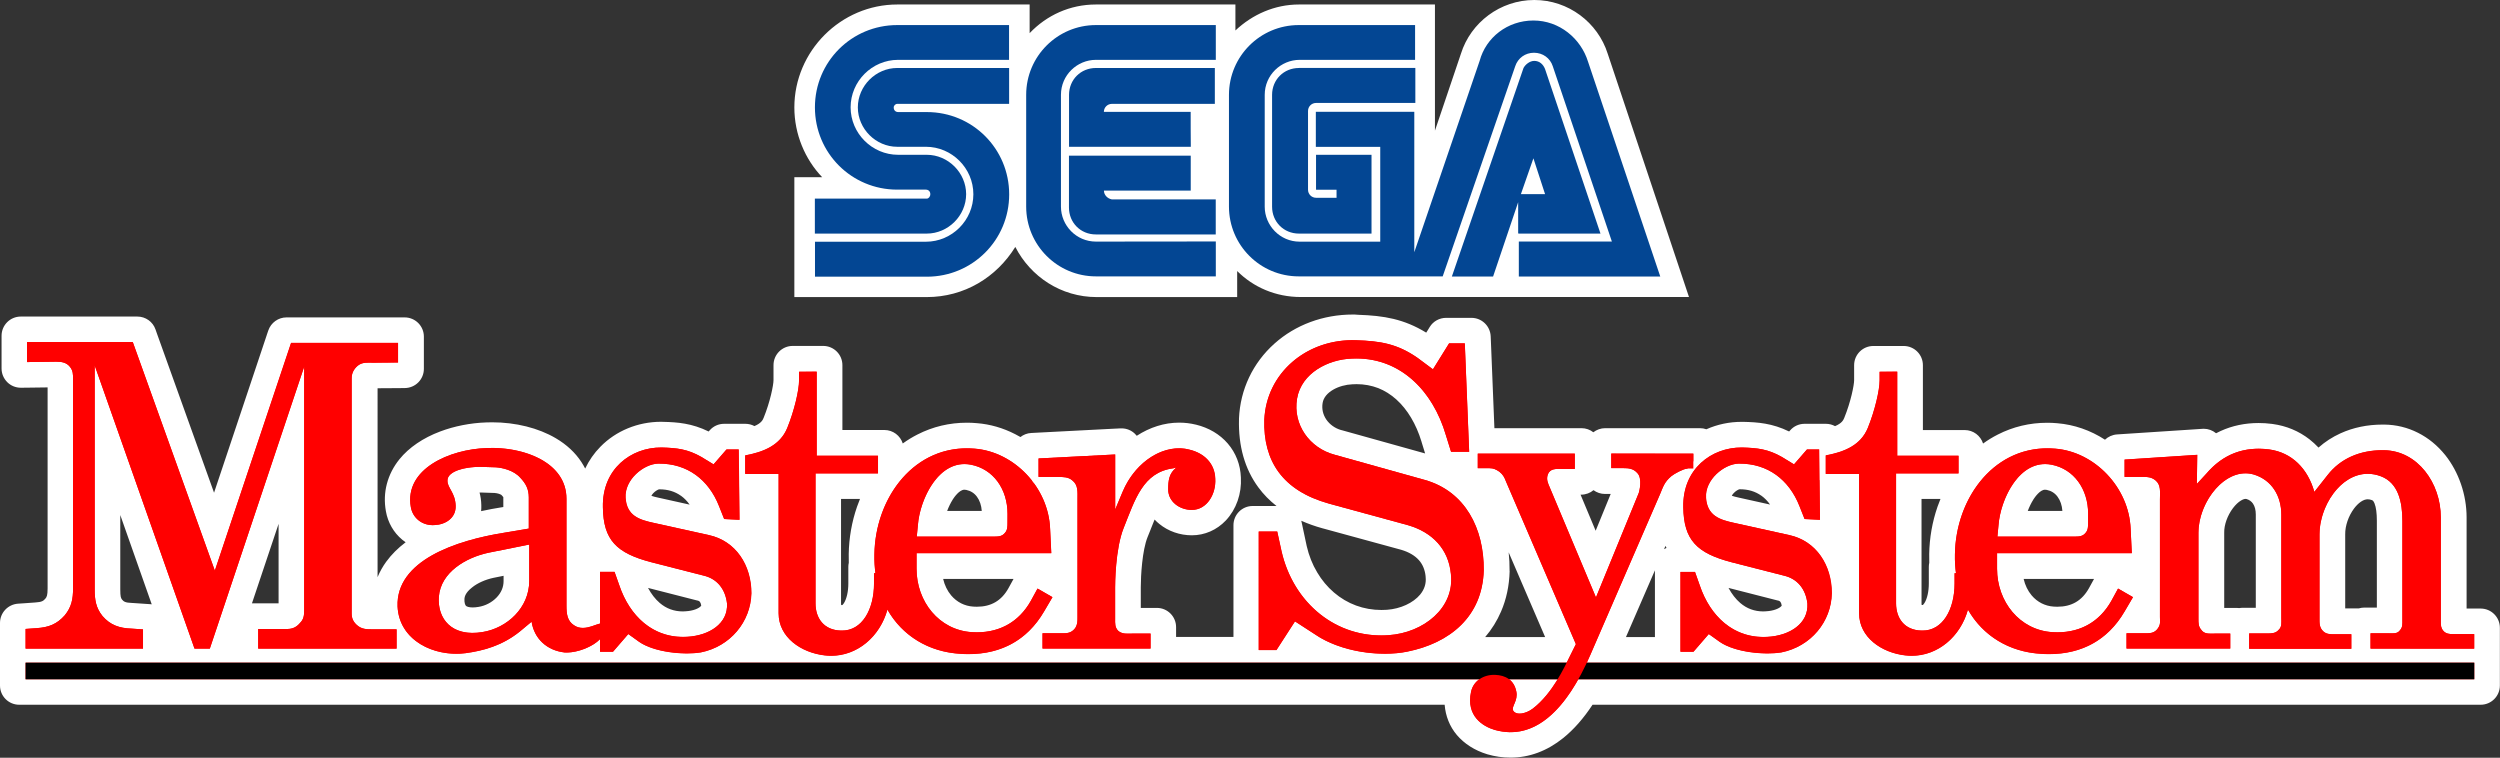 <?xml version="1.0" encoding="utf-8"?>
<!-- Generator: Adobe Illustrator 26.3.1, SVG Export Plug-In . SVG Version: 6.00 Build 0)  -->
<svg version="1.1" id="Layer_1" xmlns="http://www.w3.org/2000/svg" xmlns:xlink="http://www.w3.org/1999/xlink" x="0px" y="0px"
	 viewBox="0 0 3839 1163.6" style="enable-background:new 0 0 3839 1163.6;" xml:space="preserve">
<rect x="0" y="0" width="3839" height="1163.6" fill="#333333" stroke="none"/>
<style type="text/css">
	.st0{fill:#FFFFFF;}
	.st1{fill:#FF0000;}
	.st2{fill:#034693;}
</style>
<g>
	<g>
		<path class="st0" d="M2319.6,1148.8c-10.5,0-21-1.5-31.4-4.5c-0.1,0-0.1,0-0.2,0c-11.4-3.4-27.5-10.6-39.6-25
			c-8.5-10.2-17.5-27.1-15.2-51.6H29.5c-8.2,0-14.8-6.6-14.8-14.8v-45c0-0.3,0-0.7,0-1c0-0.3,0-0.7,0-1v-49.1
			c0-7.8,6-14.2,13.8-14.7l9.2-0.6c0,0,16.9-1.2,17-1.2c14.6-0.9,20.1-4.4,26.3-11.3c3.9-4.8,6.8-9.8,6.8-25.2v-321
			c0-0.6,0-1.5,0-2.5c-0.4,0-0.8,0-1.3,0L42,580.7c0,0-10.1,0.1-10.1,0.1c-3.9,0-7.6-1.5-10.4-4.3c-2.8-2.8-4.4-6.6-4.4-10.5v-50.4
			c0-8.2,6.6-14.8,14.8-14.8h179c6.3,0,11.9,4,13.9,9.9l2.2,6.4l102.1,284.3l94.5-282.6l2.3-6.7c2-6,7.7-10,14-10h181.2
			c8.2,0,14.8,6.6,14.8,14.8v49.6c0,8.1-6.5,14.7-14.6,14.8l-9.7,0.1l-38.2,0.2c-1,0-1.8,0-2.7-0.1c-0.5,0-1,0-1.4,0h-3.3
			c-0.5,0-0.8,0-1.2,0v360.2c1.8,0.3,5.7,0.3,8,0.3h14.4c-0.4-3-0.7-6.1-0.9-9.3c0-0.2,0-0.4,0-0.6c-0.7-22.1,5.5-42.5,18.7-60.6
			c11.1-15.1,26.8-28.4,46.8-39.8c0.8-0.5,1.6-0.9,2.4-1.4c-24.2-4.2-42.9-22.5-47.2-47.3c-4.4-24.9,1.8-48.5,17.8-68.2
			c12.9-15.9,32.3-29.1,56.2-38.1c20.2-7.6,43.6-12.2,65.8-12.9c2.4-0.1,5.6-0.2,8.7-0.2c33.8,0,65.8,7.9,90.3,22.3
			c14.8,8.7,26.4,19.5,34.6,32c9.4,14.3,14.2,30.5,14.2,48.3v164c0,6.2,0.4,8.8,0.7,9.8c0.5,0,1-0.1,1.7-0.2v-71.2
			c0-8.2,6.6-14.8,14.8-14.8h15.3c-0.7-0.8-1.5-1.5-2.2-2.3c-15.9-17.5-23.5-40.4-23.8-72.1c-0.7-32.7,10.2-61.4,31.3-82.9
			c21-21.5,51.1-33.8,82.5-33.8c0.7,0,1.6,0,2.7,0.1c23.6,0.5,45.3,2.3,72.3,17.7c0.5,0.3,1,0.6,1.5,1l0,0c0,0,6.3-7.3,6.4-7.3
			l3-3.3c2.8-3.2,6.8-5,11.1-5h32.8c4.5,0,8.6,2,11.3,5.3c20.5-6.3,26.8-15,30.4-23.6c10.5-25.7,16.3-53.9,16.3-63.6v-23
			c0-8.2,6.6-14.8,14.8-14.8h46.5c8.2,0,14.8,6.6,14.8,14.8v114.4h79.4c8.2,0,14.8,6.6,14.8,14.8v22.4c12.7-13.2,27-24,42.7-31.9
			c21.4-10.9,44.7-16.5,69.2-16.5c4.7,0,9.4,0.2,14.1,0.6c25.6,2,50.3,11.3,71.9,26.6c1.5-6.2,6.9-11,13.6-11.3l9.3-0.5l117.7-6.1
			l10.4-0.5c0.2,0,0.5,0,0.7,0c3.8,0,7.4,1.5,10.2,4.1c2.9,2.8,4.6,6.7,4.6,10.7v7c21.3-19.5,47.2-30.6,73.4-30.6
			c7.6,0,15.1,0.9,22.5,2.7c34.6,8.5,56.7,34.4,57.8,67.5c1.2,20.6-6,41.2-19,55.1c-11.3,12-25.6,18.3-41.5,18.3
			c-15,0-29.5-5-40.6-14.2c-8.7-7.1-14.8-16.2-17.9-26.3c-6.7,11-12.3,25.2-18.2,40.1c0,0-0.3,0.9-0.4,0.9c-0.6,1.6-1.3,3.2-1.9,4.8
			c-0.9,2.2-1.7,4.4-2.6,6.6c-9.1,22.3-11.5,62.3-11.5,82.4v46.6c0.7,0,1.3,0,2,0h37.5c8.2,0,14.8,6.6,14.8,14.8V993h117.7V806.7
			c0-8.2,6.6-14.8,14.8-14.8h46c6.9,0,13,4.8,14.4,11.6l1.7,7.7l6.6,30.6c3.7,16.1,9.7,31.1,17.7,44.5c0,0,0,0.1,0.1,0.1
			c7.7,13.2,17.5,24.9,28.9,34.7c23.2,19.9,51.7,30.4,82.5,30.4c3,0,6.1-0.2,9.4-0.4c24.9-1.7,47.8-12.4,61.3-28.7
			c9.4-11.3,13.4-24.2,11.7-38.2c0-0.3-0.1-0.7-0.1-1c-3.4-33.2-27.9-47.2-47.9-53.1l-121-33c-40.3-11.2-70.7-30.5-90.6-57.4
			c-18.9-25.6-28-57.9-26.9-95.9c0-0.2,0-0.4,0-0.6c1.8-40.5,19.4-77.6,49.6-104.6c29.5-26.3,68.7-40.9,110.4-40.9
			c1.9,0,4.2,0,6.8,0.3c41,1.3,71.8,6.9,107.2,31.4c0.4,0.3,0.9,0.6,1.3,1l1.4,1.1l10.7-17.2l2.8-4.6c2.7-4.4,7.4-7,12.6-7h39
			c7.9,0,14.4,6.2,14.8,14.2l0.4,9.5l5.9,145.8H2428c8.2,0,14.8,6.6,14.8,14.8v43c0,8.2-6.6,14.8-14.8,14.8h-23.2l45.6,108.6
			l42.8-104.5c0.4-1.6,0.7-3.6,0.8-5.3c-0.4,0-0.8,0-1.2,0h-28.4c-8.2,0-14.8-6.6-14.8-14.8V687c0-8.2,6.6-14.8,14.8-14.8h145.5
			c3.6,0,7,1.3,9.5,3.5c16.5-8.6,35.2-13.1,54.4-13.1c0,0,2.2,0,2.3,0c23.7,0.5,45.5,2.2,72.6,17.7c0.5,0.3,1,0.6,1.5,1l0,0
			c0,0,6.3-7.3,6.4-7.3l3-3.3c2.8-3.2,6.8-5,11.1-5h32.8c4.6,0,8.7,2.1,11.4,5.4c20.6-6.3,26.9-15,30.4-23.6
			c10.5-25.7,16.3-53.9,16.3-63.6v-23c0-8.2,6.6-14.8,14.8-14.8h46.7c8.2,0,14.8,6.6,14.8,14.8v114.4h79.1c8.2,0,14.8,6.6,14.8,14.8
			v22.4c12.7-13.2,27-24,42.7-31.9c21.4-10.9,44.7-16.5,69.2-16.5c4.7,0,9.4,0.2,14.1,0.6c29.1,2.3,57,13.9,80.3,32.9v-0.9
			c0-7.8,6-14.2,13.8-14.7l9.2-0.6l122.2-8c0.3,0,0.6,0,1,0c3.8,0,7.4,1.4,10.1,4c2.2,2.1,3.7,4.9,4.3,7.9
			c20.5-13.7,43.8-20.7,69.8-20.7c6.1,0,12.5,0.4,18.8,1.2c0.3,0,0.6,0.1,0.9,0.1c29.6,4.1,54.3,19.3,71.3,43.6
			c23.9-27.6,58.9-42.7,99.5-42.7c0,0,2.5,0,2.5,0c31.8,0.3,60.9,15,82,41.2c18.9,23.6,29.7,55.1,29.7,86.5v154.7h36.4
			c8.2,0,14.8,6.6,14.8,14.8v41.8c0,0.3,0,0.7,0,1c0,0.3,0,0.7,0,1v45c0,8.2-6.6,14.8-14.8,14.8H2437.6
			c-14.1,22.8-29.6,41-46.1,54.3C2369.2,1139.7,2345,1148.8,2319.6,1148.8z M3038.6,993c-4.1-3.3-8.1-6.9-11.8-10.6
			c-2.6,3.7-5.4,7.2-8.4,10.6H3038.6z M2848.8,993c-10.6-12.8-16.8-27.7-18.3-44c-4.7,13.1-11.7,25.5-20.8,36.3
			c-2.3,2.7-4.6,5.3-7.1,7.7H2848.8z M2556,993V868.5c0-8.2,6.6-14.8,14.8-14.8h15.3c-0.7-0.8-1.5-1.5-2.2-2.3
			c-13.4-14.7-20.8-33.4-23.1-58L2474.3,993H2556z M2390.7,993l2.3-4.6l-102.7-238.8c-0.3-0.5-0.5-1.1-0.7-1.7l0-0.1
			c-1-2.8-1.4-3.3-1.5-3.4c0,0,0-0.1-0.2-0.2c-0.4-0.3-0.8-0.5-1-0.6h-27.4c-8.2,0-14.8-6.6-14.8-14.8v-10.4h-23.3
			c-6.5,0-12.2-4.2-14.1-10.3l-2.2-6.9l-7.9-25.5c-0.1-0.5-0.3-0.9-0.4-1.4c-8.9-29.7-23.8-54.6-43.1-71.9
			c-9.8-8.8-20.6-15.6-32.1-20.1c-12-4.7-25.1-7.1-38.7-7.1c-1.8,0-3.8,0.1-6,0.2c-0.2,0-0.4,0-0.6,0c-26.1,0.9-56,15.6-60.2,41
			c-2.1,12.6,0.7,25.5,8,36.2c7.4,10.6,18.4,18.4,31.2,22c0.4,0.1,0.8,0.2,1.2,0.3l138.2,38.6c35.3,10,64,31.7,83.1,62.8
			c16.9,27.7,25.6,62.2,25.3,99.7c0,0,0,0.4,0,0.5c-0.5,20.4-4.6,39.5-12,56.7c-7,16.3-17.2,31.2-30.2,44.2
			c-5.6,5.6-11.8,10.7-18.5,15.5H2390.7z M2003.4,993l-7.2-4.7l-3,4.7H2003.4z M1379.4,993c-4.1-3.3-8.1-6.9-11.8-10.6
			c-2.6,3.7-5.4,7.2-8.4,10.6H1379.4z M1189.6,993c-10.6-12.8-16.8-27.7-18.2-44c-4.7,13.2-11.8,25.5-20.9,36.4
			c-2.2,2.6-4.6,5.2-7,7.6H1189.6z M371.9,993v-37c0-8.2,6.6-14.8,14.8-14.8h54.4c0.1,0,0.2,0,0.3,0c0.1-0.1,0.2-0.2,0.4-0.4
			l0.1-0.2c0.2-0.3,0.4-0.5,0.6-0.8c0-0.7,0.1-1.7,0.1-3.2V713.6L349.1,993H371.9z M271.6,993L169.8,704.7V905
			c0,13.6,1.4,19.1,6.3,25.3c5.6,6.4,11.6,9.9,26.4,10.5h0.1c0.3,0,0.7,0,1,0l17.5,1.2l9.1,0.6c7.8,0.5,13.8,7,13.8,14.7V993H271.6z
			 M2633.7,892.1c6.5,18.8,16.6,34.4,29.1,45.1c12.8,10.8,27.9,16.4,44.8,16.4c1.5,0,3.1-0.1,4.9-0.2c14.8-0.8,27.5-5.6,34-12.8
			c3.1-3.5,4.5-7.3,4.4-11.9c-1.5-11.5-6.9-18.3-16.4-20.7c-0.4-0.1-0.9-0.2-1.3-0.3l-80.2-20.5c-8.5-2.2-16.3-4.6-23.3-7.2
			l3.8,10.7C2633.4,891.1,2633.6,891.6,2633.7,892.1z M974.5,892.1c6.5,18.8,16.6,34.4,29.1,45.1c13,11,27.6,16.4,44.8,16.4
			c1.5,0,3.1-0.1,4.9-0.2c14.8-0.8,27.5-5.6,34-12.8c3.1-3.5,4.5-7.3,4.4-11.9c-1.5-11.5-6.9-18.3-16.5-20.8
			c-0.4-0.1-0.8-0.2-1.2-0.3l-80.2-20.5c-8.5-2.2-16.3-4.6-23.3-7.2l3.8,10.7C974.2,891.1,974.4,891.6,974.5,892.1z M3620.5,949.2
			c1.1,0,2.3,0.1,3.3,0.4c2-1.1,4.4-1.7,6.8-1.7h34V800c0-13.7-1.6-24.6-4.7-32.3c-2.8-7-6.8-11.2-12.7-13.4
			c-3.9-1.4-7.7-2.2-11.4-2.2c-11.6,0-23.3,7.2-33,20.3c-10.3,13.9-16.5,31.9-16.5,48.2v128.7H3620.5z M3434.5,948.4
			c1.5,0,3,0.2,4.3,0.6c1.6-0.6,3.4-0.9,5.2-0.9h34.6V790.2c0-19.3-9-33.1-24.7-37.9c-2-0.6-3.9-0.9-5.8-0.9c-9.9,0-21.5,7.5-31,20
			c-10.4,13.9-16.7,31.3-16.7,46.7v130.4H3434.5z M3292.2,947.8c0-0.1,0-11.3,0-11.3l-6.6,11.3H3292.2z M1629.8,947.7
			c0,0,0-5.8,0-5.8l-3.4,5.8H1629.8z M698.4,918.3c-0.6,9.2,1.6,16.9,6.1,21.9c5.6,6,14.6,7.3,21.3,7.3c3.4,0,7.2-0.3,11.1-1
			c14-2.3,26.9-9,36.4-18.9c6.8-7,14.8-18.8,14.8-35.4v-26.1l-33.2,6.7c-15.1,3.3-29,9.5-39.3,17.6
			C704.9,898.8,699.3,907.9,698.4,918.3z M3152.9,946.3c2.2,0.1,4.3,0.2,6.2,0.2c27.4,0,48-12.1,61.4-35.9l10.2-18.6l4.8-8.8
			c1.9-3.5,5.2-6,9-7.1c1.3-0.4,2.6-0.5,4-0.5c2.6,0,5.1,0.7,7.4,2l8.7,5l27.5,15.8v-26.9c-2.5,1.8-5.5,2.7-8.6,2.7H3091
			c0.1,18.8,6.4,36.5,17.7,49.8C3120,937.3,3135.7,945.2,3152.9,946.3z M1493.7,946.3c2.2,0.1,4.3,0.2,6.2,0.2
			c27.4,0,48-12.1,61.4-35.9l10.2-18.6l4.8-8.8c1.9-3.5,5.2-6,9-7.1c1.3-0.4,2.6-0.5,4-0.5c2.6,0,5.1,0.7,7.4,2l8.7,5l24.4,14v-23.3
			c-1.7,0.7-3.5,1-5.4,1h-192.6c0.1,18.8,6.4,36.5,17.7,49.8C1460.8,937.3,1476.5,945.2,1493.7,946.3z M2952.3,943.9
			c4.2,0,9.8-1.1,15.4-9.9c5.8-9.2,9-22.7,9-37.9v-25.4c0-1.7,0.3-3.2,0.8-4.7c-0.2-4.6-0.3-9.5-0.2-14.9
			c0.3-23.3,4.3-46.3,11.9-68.1c3.9-11.1,8.5-21.6,14-31.5H2936v175.4c0,16.5,10,16.9,15,17H2952.3z M1293.1,943.9
			c4.2,0,9.8-1.1,15.4-9.9c5.8-9.2,9-22.7,9-37.9v-25.4c0-1.7,0.3-3.2,0.8-4.7c-0.2-4.6-0.3-9.5-0.2-14.9
			c0.3-23.3,4.3-46.3,11.9-68.1c3.9-11.1,8.5-21.6,14-31.5h-67.3v175.4c0,16.5,10,16.9,15,17H1293.1z M2801.7,823.2
			c5.2,4.9,10,10.4,14.2,16.4c6,8.6,10.8,18.1,14.3,28.2V752.1h-11.1l0.5,45.8l0.1,10.5c0,4.1-1.6,8-4.5,10.8
			c-2.8,2.7-6.4,4.1-10.2,4.1c-0.2,0-0.5,0-0.7,0L2801.7,823.2z M1142.6,823.3c5.2,4.9,10,10.4,14.2,16.4c6,8.5,10.7,17.9,14.2,27.9
			V752.1h-11l0.5,45.9l0.1,10.5c0,4.1-1.6,8-4.5,10.8c-2.8,2.7-6.4,4.1-10.2,4.1c-0.2,0-0.5,0-0.7,0L1142.6,823.3z M715.8,744
			c3.7,7.1,8.2,17.5,8.7,32.2c0.4,10.6-2.5,20.8-8.1,29.5c20.1-5.7,39.6-9.5,55.8-12l15.6-2.6v-26.9c0-4.8-0.6-7.6-6.4-13.7
			l-0.1-0.1c-0.2-0.2-0.3-0.4-0.5-0.5c-3.4-3.8-12.1-7-20.4-7.6l-18.7-0.6c-0.3,0-0.6,0-0.8,0c-1.1-0.1-2.5-0.1-4-0.1
			C728.2,741.6,720.9,742.7,715.8,744z M3182,799.5v-10.3c0-13.6-3.6-25.7-10.4-35c-6.3-8.7-15.2-14.3-25.7-16.4
			c-2-0.4-3.9-0.5-5.5-0.5c-13.4,0-23.8,11.8-30.2,21.7c-7.4,11.5-13.2,26.6-15.6,40.5H3182z M1522.6,799.5v-10.3
			c0-13.6-3.6-25.7-10.4-35c-6.3-8.7-15.2-14.3-25.7-16.4c-2-0.4-3.9-0.5-5.5-0.5c-13.4,0-23.8,11.8-30.2,21.7
			c-7.4,11.5-13.2,26.6-15.6,40.5H1522.6z M1011.2,736.6c-4.6,0.2-12.9,4-19.2,10.9c-4.7,5.1-7.1,10.6-6.8,15.3
			c0.5,8.1,0.7,11.1,24.1,16.2l76.1,16.9l-3.8-9.7c-6.3-16-15.5-28.4-27.3-36.9c-11.7-8.5-25.8-12.8-41.9-12.8H1011.2z
			 M2670.3,736.6c-4.6,0.2-12.9,4-19.2,10.9c-4.6,5.1-7.1,10.7-6.8,15.3c0.5,8.1,0.7,11.2,24.1,16.2l76.1,16.9l-3.8-9.7
			c-6.3-16-15.5-28.4-27.3-36.9c-11.7-8.5-25.8-12.8-41.9-12.8H2670.3z M3283.4,756.8c3.7,8.5,6.7,17.2,8.8,26.1v-16.2
			c0-1.1,0-2.2,0.1-3.2c0-0.7,0-1.4,0-2.1c0-0.2,0-0.3,0-0.5c0-1.6,0.1-2.9,0.1-4.1C3292.1,756.8,3283.4,756.8,3283.4,756.8z
			 M1624.1,756.7c2.2,4.9,4.1,9.9,5.7,14.9c0,0,0-8.7,0-8.8c0-1.2,0-3.9-0.1-6.1C1628.1,756.8,1625.9,756.7,1624.1,756.7z"/>
		<path class="st0" d="M2077.3,512.6c1.8,0,3.6,0,5.6,0.3c39.7,1.2,67.3,6.2,100,28.8l0.1,0.1l0.1,0.1l15,11.1l19.2-30.8l2.9-4.6
			h5.4h24.1h9.5l0.4,9.5l6.4,160h3.3h149h9.7v9.7v23.5v9.7h-9.7h-18.7c-1.3,0-2.4,0-3.5,0c-1,0-2,0-3,0c-4.7,0-5.9,0.6-6.5,1.2
			c-1.2,2.1-1.5,4.5,0.3,8.9l63.8,151.9l56.6-138.2c1.9-6.3,2.7-17.7-0.1-20.5l-0.2-0.2l-0.2-0.2c-2.6-2.8-5.1-4-13.9-4h-18.6h-9.7
			v-9.7v-22.3V687h9.7h126h9.7v9.7v2.7c17.5-14.2,40.2-22.1,63.9-22.1c0.4,0,0.9,0,1.8,0h0.1h0.1c22.5,0.5,41.6,2.1,65.6,15.8
			l0.1,0.1l0.1,0.1l11.6,7.1l14.5-16.6l3-3.3h4.4h18.7h9.6l0.1,8.6c31-6.1,47.6-16.9,55.4-36c10.7-26.2,17.4-56.3,17.4-69.2v-13.3
			v-9.7h9.7h27.2h9.7v9.8V690h84.1h9.7v9.7v27.2v9.7h-9.7h-86.1v190.2c0,9.4,3,31.2,29.6,31.8h0.1h0.1c0.4,0,0.9,0,1.3,0
			c11.4,0,20.8-5.6,27.9-16.7c7.3-11.5,11.3-27.8,11.3-45.9v-15.7v-9.7h1.1c-0.5-6.4-0.6-12.9-0.5-19.4c0.3-21.8,4-43.1,11.1-63.5
			c7.2-20.6,17.3-39.1,30.3-55c13.6-16.7,29.6-29.9,47.7-39.1c19.3-9.8,40.4-14.9,62.5-14.9c4.2,0,8.6,0.2,12.8,0.6
			c38.3,3,73.2,24.2,96.3,54.6v-1.6v-26.6v-9.2l9.2-0.6l111.6-7.3l10.5-0.7l-0.1,10.6l-0.3,19c22.9-25.5,51.4-38.4,84.7-38.4
			c5.7,0,11.5,0.4,17.4,1.2h0.1h0.1c32,4.4,57.2,24.1,71.2,55l9.8-12.2c21-26.9,53.6-41.7,91.8-41.7c0.8,0,1.6,0,2.4,0
			c27.3,0.3,52.4,13,70.7,35.7c16.7,21,26.4,49,26.4,77.2v159.9c0,5.2,0.2,6.2,1.3,7.5l0.1,0.2l0.1,0.2c1,1.1,2.4,1.7,8,1.7
			c0.6,0,1.3,0,2,0c0.8,0,1.5,0,2.3,0h27.8h9.7v9.7V996v9.7h-9.7h-159.3h-9.7V996v-23.5v-9.7h9.7h27.8c1.1,0,2.1,0.1,3.1,0.1
			c0.9,0,1.7,0,2.5,0c3.4,0,3.7-0.5,3.9-0.8l0.3-0.4l0.3-0.4c1.1-1.3,1.3-2.3,1.2-7.6c0-0.8,0-1.5,0-2.3V800
			c0-15.8-1.9-28.2-5.7-37.8c-4.4-10.9-11.3-18-21.2-21.8c-5.5-2.1-11.1-3.2-16.6-3.2c-16.3,0-32.3,9.4-44.9,26.3
			c-12.1,16.3-19.4,37.6-19.4,57v127.3c0,0.7,0,1.3,0,2c0,7.4,0.2,10,2.9,12.5c1.9,1.6,4.2,1.7,10.3,1.7h26h9.7v9.7v22.4v9.7h-9.7
			h-156.9h-9.7v-9.7v-23.5v-9.7h9.7h28.4c7.1,0,8.4-0.8,9.5-2.1l0.4-0.5l0.5-0.4c1-1,1.1-2.7,1-7.9c-0.1-1.1-0.1-2.3-0.1-3.5V790.2
			c0-25.9-13.2-45.4-35.2-52.1c-3.3-1-6.7-1.5-10-1.5c-14.7,0-30.3,9.5-42.7,25.8c-12.3,16.3-19.7,37.1-19.7,55.6V950
			c0,6.1,0.1,8.5,1.8,10.3l0.4,0.5l0.4,0.6c0.6,1,1.2,1.8,6.9,1.8c0.9,0,1.8,0,2.8,0c1.1,0,2.3,0,3.3,0h23.5h9.7v9.7v22.9v9.7h-9.7
			h-159.3h-9.7v-9.7v-23.5v-7c-17.3,20.7-38.9,35-64.3,42.5h618.1v45H2429.2c-14.5,24.8-30.3,44.1-47.1,57.6
			c-19.5,15.7-40.6,23.6-62.5,23.6c-9,0-18.1-1.3-27.3-3.9c-9.5-2.9-22.7-8.7-32.6-20.4c-7.6-9.1-15.6-25-10.4-49.5
			c0.5-2.6,1.3-5,2.3-7.4H29.5v-45h633.2c-10.3-3.4-19.9-8.3-28.3-14.4c-6-4.4-11.3-9.3-15.8-14.7v17.1v9.7H609H396.4h-9.7v-9.7
			v-30.1V956h9.7h44.7c5.4,0,8.8-1.7,12.3-6.1l0.3-0.4l0.4-0.4c2.6-2.6,3.2-5.2,3.2-12.4V622.9L331.5,999l-2.3,6.7h-7.1h-23.5h-6.9
			l-2.3-6.5L155.1,618.5V905c0,15,1.5,24.5,9.7,34.8c9.4,10.7,19.9,15.2,37.4,15.8h0.2h0.2l17.5,1.2l9.2,0.6v9.2V996v9.7h-9.7H39.3
			h-9.7V996v-30.2v-9.2l9.2-0.6l16.9-1.2c17.2-1.1,26.9-5.4,36.6-16.4c6.6-8.1,10.3-16.4,10.3-34.8v-321c0-7.5-0.2-9.9-2.7-13.1
			c-2.2-2.8-5-4.2-13.5-4.2l-44.6,0.6l-9.9,0.1v-9.9v-30.7v-9.7h9.7H204h6.9l2.3,6.5l116.6,324.4l108-323l2.3-6.7h7.1h164.3h9.7v9.7
			v30.1v9.7l-9.7,0.1l-38.1,0.2c-1.4,0-2.8-0.1-4-0.1c-1.2,0-2.3,0-3.3,0c-5.4,0-8,0.6-10.3,2.6c-4,3.5-5.6,7-5.6,11.8v361.3
			c0,4.4,1.3,7.2,4.6,10.2c4.2,3.8,8.6,4,18.1,4h33.2c-2.9-7.7-4.5-16-4.9-24.7v-0.1v-0.1c-0.7-18.9,4.6-36.2,15.9-51.7
			c9.7-13.3,23.9-25.3,42.1-35.6c36.4-20.6,82.9-31,115.6-36.1l28-4.7v-39.4c0-9.5-2.8-15.8-10.6-24l-0.1-0.1l-0.1-0.1
			c-7.4-8.2-21.1-11.8-30.6-12.4l-19.1-0.6h-0.1h-0.1c-1.6-0.1-3.2-0.1-4.9-0.1c-16.9,0-33.6,4-38.8,9.5c-1,1-1,1.5-1,1.7v0.2v0.2
			c0,2.3,1.3,4.8,3.6,9c3.6,6.5,8.6,15.4,9,29.3c0.4,11.6-4.3,22.2-13.3,29.4c-7.5,6.1-17.7,9.7-28.6,10.1c-1.1,0.1-2.1,0.1-3.1,0.1
			c-21.9,0-39.7-14.8-43.3-35.9c-3.6-20.7,1.5-40.2,14.7-56.4c11.2-13.9,28.5-25.5,49.9-33.6c18.8-7.1,40.5-11.3,61.1-12
			c2.7-0.1,5.4-0.2,8.2-0.2c31.1,0,60.6,7.2,82.8,20.3c12.7,7.5,22.7,16.6,29.7,27.4c7.9,11.9,11.8,25.4,11.8,40.2v164
			c0,13.2,1.7,18.5,7,22l0.1,0.1l0.1,0.1c2.4,1.7,5,2.5,8.2,2.5c5,0,10.6-2,15.5-3.7c0.4-0.1,0.7-0.3,1.1-0.4v-72.3v-9.7h9.7h22.4
			h6.9l2.3,6.5l7.3,20.6v0.1v0.1c7.4,21.9,19.1,40.1,33.9,52.7c15.6,13.2,33.8,19.9,54.3,19.9c1.9,0,3.8-0.1,5.7-0.2
			c18.9-1,35.1-7.5,44.2-17.7c5.8-6.5,8.6-14.3,8.1-23c-2.2-18.2-12.3-30.3-28.7-34.1h-0.1h-0.1l-80.2-20.5
			c-30-7.9-49-17.5-61.5-31.3c-13.3-14.7-19.7-34.5-20-62.4c-0.6-28.7,8.8-53.7,27.1-72.3c18.3-18.7,44.5-29.4,72-29.4
			c0.5,0,1,0,1.9,0.1h0.1h0.1c22.5,0.5,41.6,2.1,65.6,15.8l0.1,0.1l0.1,0.1l11.6,7.1l14.5-16.6l3-3.3h4.4h18.7h9.6l0.1,8.5
			c30.9-6.1,47.4-16.9,55.2-35.9c10.7-26.2,17.4-56.3,17.4-69.2v-13.3v-9.7h9.7h27.2h9.5v9.8V690h84.4h9.7v9.7v27.2v9.7h-9.7H1262
			v190.2c0,9.4,3,31.2,29.6,31.8h0.1h0.1c0.4,0,0.9,0,1.3,0c11.4,0,20.8-5.6,27.9-16.7c7.3-11.5,11.3-27.8,11.3-45.9v-15.7v-9.7h1.1
			c-0.5-6.4-0.6-12.9-0.5-19.4c0.3-21.8,4-43.1,11.1-63.5c7.2-20.6,17.3-39.1,30.3-55c13.6-16.7,29.6-29.9,47.7-39.1
			c19.3-9.8,40.4-14.9,62.5-14.9c4.2,0,8.6,0.2,12.8,0.6c33.7,2.7,64.8,19.4,87.5,44.1v-19.6v-9.3l9.3-0.5l117.7-6.1l10.3-0.5v10.3
			v38.7c20.2-35.1,54.1-57.9,88.2-57.9c6.5,0,12.9,0.8,19,2.3c28,6.9,45.7,27.4,46.5,53.8c1,16.7-4.6,33.3-15.1,44.4
			c-8.4,8.9-19,13.6-30.7,13.6c-11.6,0-22.7-3.8-31.3-10.8c-9.5-7.7-14.7-18.4-14.7-30.2c0-6,0.3-12.1,1.6-18
			c-8.5,3.9-15.7,10-22,18.6c-9.9,13.3-16.9,31.2-24.4,50.2c-1.5,3.6-3,7.5-4.5,11.3c-12.2,30-12.6,82.2-12.6,88V950
			c0,0.7,0,1.4,0,2.1c0,5.9,0.2,7.8,1.8,9.5c1.4,1.1,3.1,1.7,7.7,1.7c1,0,2.1-0.1,3.2-0.1c1.3-0.1,2.7-0.1,4-0.1h27.8h9.7v9.7v22.9
			v9.7h-9.7h-165.9h-9.7v-9.7v-23.5v-0.6c-16.3,17.3-36,29.4-58.7,36.1h391.3v-9.3V816.4v-9.7h9.7h28.4h7.9l1.7,7.7l6.6,30.7
			c4,17.5,10.5,34,19.4,48.8c8.7,14.8,19.5,27.7,32,38.4c25.9,22.3,57.8,34,92.2,34c3.4,0,6.9-0.2,10.3-0.4
			c28.8-2,55.7-14.7,71.8-34c11.9-14.4,17.1-31.4,15.1-49.3v-0.1v-0.1c-3.2-32.7-24-56.2-58.7-66.4l-121.1-33.1
			c-36.9-10.2-64.8-27.8-82.6-51.9c-16.9-22.9-25-52.3-24-86.9V644v-0.1c1.6-36.4,17.4-69.9,44.7-94.2
			C2003.6,525.8,2039.3,512.6,2077.3,512.6 M2052.5,689.2L2052.5,689.2h0.2l138.2,38.6c31.7,9,57.4,28.5,74.4,56.3
			c15.5,25.4,23.4,57.2,23.1,92v0.1v0.1c-0.5,18.5-4.1,35.7-10.8,51.2c-6.3,14.8-15.5,28.1-27.1,39.6
			c-19.1,18.9-45.3,32.8-76.2,40.8h225.5c0.4-0.9,0.8-1.7,1.2-2.5l8.3-16.4l-105.5-245.5l-0.1-0.2l-0.1-0.3c-2.1-5.6-3.5-8-6.8-10.5
			c-4.3-3-6.1-3.5-9.4-3.5h-18.1h-9.7v-9.7v-15.5h-3.2h-27.8h-7.2l-2.2-6.9l-7.9-25.4v-0.1v-0.1c-9.6-32.8-26.1-60.4-47.7-79.7
			c-11.1-9.9-23.3-17.6-36.5-22.8c-13.8-5.4-28.7-8.2-44.1-8.2c-2.2,0-4.4,0.1-6.7,0.2h-0.1h-0.1c-32.8,1.1-68.9,19.8-74.5,53.4
			c-2.8,16.5,1,33.2,10.4,47.1C2021.6,674.7,2035.9,684.8,2052.5,689.2 M2751.1,1007.8h142.4c-8.6-3.7-16.6-8.5-23.4-14.2
			c-16.4-13.8-25.2-31.8-25.2-52V737.3h-40.8l0.7,60.7l0.1,10.4l-10.4-0.5l-23.5-1.2l-6.3-0.3l-2.4-5.9l-7.9-19.9
			c-7.4-18.6-18.3-33.3-32.4-43.4c-14.3-10.3-31.3-15.6-50.5-15.6c-0.5,0-0.9,0-1.4,0c-9.6,0.2-21.6,6.6-29.9,15.8
			c-7.5,8.2-11.2,17.5-10.6,26.3c1.3,19.2,11.5,24.4,35.7,29.6l84.4,18.7c22.3,4.8,41.1,17.3,54.2,35.9c12.2,17.5,18.7,39.3,18.7,63
			v0.1v0.1c-0.3,23.4-8.9,46.4-24.1,64.5C2786,990.5,2769.6,1001.6,2751.1,1007.8 M1092.1,1007.8h142.3c-8.6-3.7-16.6-8.5-23.4-14.2
			c-16.4-13.8-25.2-31.8-25.2-52V737.3h-40.7l0.7,60.8l0.1,10.4l-10.4-0.5l-23.5-1.2l-6.3-0.3l-2.4-5.9l-7.9-19.9
			c-7.4-18.6-18.3-33.3-32.4-43.4c-14.3-10.3-31.3-15.6-50.5-15.6c-0.5,0-0.9,0-1.4,0c-9.5,0.2-21.6,6.6-29.9,15.8
			c-7.5,8.2-11.2,17.4-10.6,26.3c1.2,19.2,11.5,24.4,35.7,29.6l84.4,18.7c22.3,4.8,41.1,17.3,54.2,35.9c12.2,17.5,18.7,39.3,18.7,63
			v0.1v0.1c-0.4,23.5-9.1,46.4-24.3,64.5C1126.8,990.5,1110.4,1001.5,1092.1,1007.8 M3078,814.2h108.6c6.4,0,7.4-0.8,8.5-2.3
			l0.2-0.2l0.2-0.2c1.3-1.5,1.3-5,1.3-9.3v-13.2c0-16.7-4.6-31.9-13.3-43.7c-8.6-11.7-20.7-19.4-35-22.2c-2.8-0.5-5.5-0.8-8.2-0.8
			c-20.1,0-34.3,15.5-42.6,28.5c-10.3,15.9-17.6,37.3-19,55.7v0.1v0.1L3078,814.2 M1418.7,814.2h108.6c6.4,0,7.4-0.8,8.5-2.3
			l0.2-0.2l0.2-0.2c1.3-1.5,1.3-5,1.3-9.3v-13.2c0-16.7-4.6-31.9-13.3-43.7c-8.6-11.7-20.7-19.4-35-22.2c-2.8-0.5-5.5-0.8-8.2-0.8
			c-20.1,0-34.3,15.5-42.6,28.5c-10.3,15.9-17.6,37.3-19,55.7v0.1v0.1L1418.7,814.2 M2451.8,1007.8h119v-7.1V878.2v-9.7h9.7h22.3
			h6.9l2.3,6.5l7.3,20.6v0.1v0.1c7.4,21.9,19.1,40.1,33.9,52.7c15.6,13.2,33.9,19.9,54.3,19.9c1.9,0,3.8-0.1,5.7-0.2
			c18.9-1,35.1-7.5,44.2-17.7c5.8-6.5,8.6-14.3,8.1-23c-2.2-18.2-12.3-30.3-28.7-34.1h-0.1h-0.1l-80.2-20.5
			c-30-7.9-49-17.5-61.5-31.3c-13.3-14.7-19.6-34.5-20-62.4c-0.4-17.3,2.9-33.2,9.5-47.2c-4.4,2.1-9.5,5-11.4,6.6l-0.1,0.1l-0.1,0.1
			c-7.5,6.2-9.4,10.8-12.8,19.2c-0.6,1.5-1.3,3.2-2,4.8L2451.8,1007.8 M1500,961.2c32.6,0,58.4-15.1,74.3-43.5l10.2-18.7l4.8-8.8
			l8.7,5l22.9,13.2l8.6,4.9l-5,8.5l-12.8,21.8c-3.9,6.8-8.2,13.1-12.9,18.9h1.8h33.8c4.1,0,6.4-1,8.6-3.8c1.5-2.8,1.6-5,1.6-11v-181
			c0-1.2,0-2.5,0-3.6c0.1-10.3-0.3-14.5-4.2-17.7l-0.2-0.2l-0.2-0.2c-3.2-2.9-8-3-17-3h-23.7c13.5,20.5,21.9,44.6,22.9,69.8
			l1.8,37.4l0.5,10.2h-10.2h-197.1v14.3c0,22.4,7.5,43.7,21.2,59.9c14,16.4,33.4,26.2,54.7,27.5
			C1495.4,961.1,1497.7,961.2,1500,961.2 M3159.2,961.2c32.6,0,58.4-15.1,74.3-43.5l10.2-18.7l4.8-8.8l8.7,5l22.9,13.2l8.6,4.9
			l-5,8.5l-12.8,21.8c-4,6.8-8.3,13.1-12.9,19h7.5h32.6c4.7,0,6.5-1.4,7.9-3.7l0.1-0.2l0.1-0.2c1-1.5,1.1-2.4,0.9-6.6
			c0-1.3-0.1-2.7-0.1-4.2v-181c0-1.9,0.1-3.6,0.1-5.3c0.3-9.6,0-13.4-3.2-16.2c-3.2-2.7-6.2-3.1-12.3-3.1c-0.8,0-1.5,0-2.3,0
			c-0.9,0-1.7,0-2.6,0h-24.1h-4c13.5,20.5,21.8,44.5,22.8,69.7l1.8,37.4l0.5,10.2h-10.2h-197.1v14.3c0,22.4,7.5,43.7,21.2,59.9
			c14,16.4,33.4,26.2,54.7,27.5C3154.5,961.1,3156.9,961.2,3159.2,961.2 M725.8,962.2c4.2,0,8.8-0.4,13.5-1.2
			c16.9-2.8,32.8-10.9,44.6-23.2c8.7-9,18.9-24.2,18.9-45.6v-44.1l-51,10.2c-17.2,3.7-33.4,11-45.4,20.5
			c-13.9,10.9-21.6,23.8-22.7,38.4c-0.9,13.3,2.7,25,10,33C701,958.1,712.1,962.2,725.8,962.2 M2974.8,1007.8h124.1
			c-30.1-8.6-55.9-25.9-74.7-50.5c-6.8,14.6-16.5,27.2-28.7,37.2C2989.1,999.9,2982.1,1004.3,2974.8,1007.8 M1315.6,1007.8h124.1
			c-30.1-8.6-55.9-25.9-74.7-50.5c-6.8,14.6-16.5,27.2-28.7,37.2C1329.9,999.9,1323,1004.3,1315.6,1007.8 M1966.1,1007.8h108.4
			c-22.9-5.3-43.9-14-60.3-25.4l-22.3-14.5l-23.1,35.8L1966.1,1007.8 M743.3,1007.8h106c-8.5-3.1-16.2-7.7-22.6-13.7
			c-6.7-6.2-11.8-13.7-15.4-22.2l-6.6,5.5l-0.1,0.1l-0.1,0.1C783.8,994.3,762.1,1002.9,743.3,1007.8 M948,1007.8h61.5
			c-12.5-3.1-24.3-7.7-33.6-14.1l-0.1-0.1l-0.1-0.1l-9.5-6.8l-17.6,20.4L948,1007.8 M2607.2,1007.8h62c-12.6-3.1-24.6-7.7-34-14.2
			h-0.1h-0.1l-9.6-6.9l-17.6,20.4L2607.2,1007.8 M894.5,1007.8h17.3v-7.1v-0.1C906.4,1003.5,900.6,1005.9,894.5,1007.8
			 M2333.8,1086.1c4.1-0.1,9.6-2.4,14-5.6c8.9-6.8,17.6-16,26-27.6H2336c0.8,2.2,1.5,4.4,2,6.8c2.3,11-1.3,19.5-3.6,25.1
			C2334.2,1085.2,2334,1085.7,2333.8,1086.1 M2077.3,483c-45.3,0-88,15.8-120.2,44.6c-33.2,29.6-52.6,70.5-54.5,115c0,0.3,0,0.7,0,1
			c-1.1,41.3,8.9,76.6,29.8,104.9c7.8,10.6,17.1,20.1,27.8,28.5h-26.9h-9.7c-16.3,0-29.5,13.2-29.5,29.5v9.7v161.9h-88.1v-5.4v-9.7
			c0-16.3-13.2-29.5-29.5-29.5h-9.7h-15v-31.8c0-17.7,2.2-56.6,10.4-76.9c0.9-2.3,1.8-4.5,2.7-6.7c0.6-1.6,1.3-3.2,1.9-4.7
			c0-0.1,0.1-0.2,0.1-0.3l0.3-0.8c1.9-5,3.9-9.8,5.8-14.5c2.2,2.4,4.6,4.6,7.2,6.7l0,0c13.8,11.3,31.6,17.5,50,17.5
			c19.7,0,38.3-8.1,52.2-22.8c0,0,0,0,0.1-0.1c16-17.1,24.4-41.1,23-65.9c-0.7-19.6-7.7-37.7-20.2-52.2
			c-12.2-14.1-29-24.1-48.7-28.9c0,0-0.1,0-0.1,0c-8.5-2.1-17.2-3.1-25.9-3.1c-22.6,0-45,7.2-65,20.2c-0.9-1.1-1.8-2.2-2.9-3.2
			c-5.5-5.3-12.8-8.2-20.4-8.2c-0.5,0-0.9,0-1.4,0l-10.3,0.5c0,0-0.1,0-0.1,0l-117.7,6.1l-9.3,0.5c-6.2,0.3-11.9,2.6-16.5,6.2
			c-2.6-1.5-5.3-3-8.1-4.4c-18.7-9.6-38.5-15.3-58.8-16.9c-5.1-0.5-10.2-0.7-15.3-0.7c-26.9,0-52.4,6.1-75.9,18.1
			c-7.9,4-15.4,8.6-22.6,13.8c-3.8-12-15-20.7-28.2-20.7h-9.7h-54.8v-89.8v-9.8c0-16.3-13.2-29.5-29.5-29.5h-9.5H1227h-9.7
			c-16.3,0-29.5,13.2-29.5,29.5v9.7v13.3c0,7.5-5.1,33.3-15.2,58c-1.3,3.1-3.3,8-14.1,12.6c-4.1-2.2-8.9-3.5-13.9-3.5h-9.6h-18.7
			h-4.4c-8.5,0-16.5,3.6-22.1,10l-1.6,1.8c-25.7-12.6-47.7-14.3-69.7-14.8c-1.4-0.1-2.5-0.1-3.5-0.1c-35.3,0-69.2,13.9-93,38.3h0
			c-9.7,9.8-17.5,21.1-23.4,33.5c-1.7-3.4-3.7-6.7-5.8-10c-9.4-14.4-22.7-26.8-39.4-36.6c-26.7-15.7-61.4-24.4-97.8-24.4
			c-3.4,0-6.6,0.1-9.2,0.2c-23.8,0.8-48.9,5.7-70.5,13.9c-26.3,9.9-47.9,24.6-62.5,42.6c-9.2,11.4-15.7,24.1-19.3,37.7
			c-3.6,13.6-4.1,27.9-1.5,42.3l0,0c3,17.2,11.9,32.7,25.1,43.6c1.7,1.4,3.4,2.7,5.2,3.9c-11.9,9-21.8,18.9-29.6,29.6
			c0,0-0.1,0.1-0.1,0.1c-5.5,7.6-10,15.6-13.4,23.9V596.2l32.1-0.2c0,0,0.1,0,0.1,0l9.7-0.1c16.2-0.2,29.2-13.3,29.2-29.5v-9.7
			v-30.1v-9.7c0-16.3-13.2-29.5-29.5-29.5h-9.7H447.1H440c-12.7,0-23.9,8.1-28,20.1l-2.3,6.7c0,0,0,0.1,0,0.1l-81,242.3L241,512.2
			l-2.2-6.3c-4.1-11.9-15.3-19.8-27.9-19.8H204H41.6h-9.7c-16.3,0-29.5,13.2-29.5,29.5v9.7v30.7v9.9c0,7.9,3.2,15.4,8.8,21
			c5.5,5.5,13,8.5,20.8,8.5c0.1,0,0.2,0,0.3,0l9.9-0.1c0,0,0.1,0,0.1,0l30.8-0.4v308.6c0,10.9-1.4,13.3-3.3,15.6
			c-3.3,3.7-5.2,5.4-16,6.1c-0.1,0-0.1,0-0.2,0l-16.8,1.2l-9.1,0.6C12.1,928.1,0,941,0,956.6v9.2V996v9.7c0,0.3,0,0.7,0,1
			c0,0.3,0,0.7,0,1v45c0,16.3,13.2,29.5,29.5,29.5h2188.9c1.4,17.4,7.7,33.3,18.6,46.3c0,0,0,0,0,0c11.5,13.6,27.6,23.9,46.7,29.7
			c0.1,0,0.2,0.1,0.3,0.1c11.7,3.4,23.6,5.1,35.5,5.1c28.9,0,56.1-10.1,81-30.1c0,0,0,0,0,0c16.1-13,31.2-30.1,45-51.1h1363.8
			c16.3,0,29.5-13.2,29.5-29.5v-45c0-0.3,0-0.7,0-1c0-0.3,0-0.7,0-1V996v-22.3v-9.7c0-16.3-13.2-29.5-29.5-29.5h-9.7h-11.9V794.4
			c0-34.6-12-69.5-32.8-95.6c0,0-0.1-0.1-0.1-0.1c-11.8-14.6-25.8-26.1-41.7-34.1c-16.2-8.2-33.6-12.4-51.7-12.6c-0.1,0-0.2,0-0.3,0
			h-2.4c-23.3,0-45,4.5-64.6,13.4c-12.5,5.7-23.8,13-33.8,21.9c-4.3-4.6-9-8.8-13.9-12.7c-16.4-12.7-35.3-20.6-56.4-23.5
			c-0.5-0.1-1-0.1-1.5-0.2c-6.8-0.9-13.6-1.3-20.2-1.3c-20.8,0-40.5,4.1-58.4,12.3c-2.3,1.1-4.6,2.2-6.9,3.4c-5.3-4.4-12-6.9-19-6.9
			c-0.6,0-1.3,0-1.9,0.1l-10.5,0.7l-111.6,7.3l-9.1,0.6c-7.2,0.5-13.6,3.5-18.5,8.1c-22.2-14.4-47.4-23.2-73.4-25.3
			c-5.1-0.5-10.2-0.7-15.3-0.7c-26.9,0-52.4,6.1-75.9,18.1c-7.9,4-15.4,8.6-22.6,13.8c-3.8-12-15-20.7-28.2-20.7h-9.7h-54.5v-89.8
			v-9.8c0-16.3-13.2-29.5-29.5-29.5h-9.7h-27.2h-9.7c-16.3,0-29.5,13.2-29.5,29.5v9.7v13.3c0,7.5-5.1,33.3-15.2,58
			c-1.3,3.1-3.3,8-14.1,12.6c-4.2-2.3-9-3.6-14.1-3.6h-9.6h-18.7h-4.4c-8.5,0-16.5,3.6-22.1,10l-1.6,1.8
			c-26-12.7-48.2-14.3-70.5-14.8c-0.2,0-0.4,0-0.6,0h-0.1h-0.1l-1.8,0c-18.8,0-37.2,3.9-54,11.4c-3.1-1.1-6.4-1.7-9.9-1.7h-9.7h-126
			h-9.7c-6.9,0-13.2,2.4-18.3,6.3c-5-4-11.4-6.3-18.3-6.3h-9.7h-123.9l-5.3-131.6l-0.4-9.5c-0.7-15.8-13.7-28.3-29.5-28.3h-9.5
			h-24.1h-5.4c-10.2,0-19.8,5.3-25.1,14l-2.8,4.6l-2.6,4.1c-34.1-20.9-64.8-26.1-104.4-27.4C2082,483,2079.3,483,2077.3,483
			L2077.3,483z M2076.9,590.1c0.3,0,0.6,0,0.9,0l0.1,0c2-0.1,3.8-0.2,5.3-0.2c11.7,0,22.9,2.1,33.3,6.1c9.8,3.9,19.1,9.7,27.7,17.4
			c17.1,15.4,30.4,37.7,38.6,64.6c0.2,0.7,0.3,1.4,0.6,2.1l5,16.2l-127.6-35.6c-0.6-0.2-1.1-0.3-1.7-0.4c-9.2-2.7-17.1-8.4-22.4-16
			c-5.2-7.7-7.2-16.5-5.7-25.5C2033.7,601.8,2056.4,590.9,2076.9,590.1L2076.9,590.1z M2671.1,751.3h0.4c13.1,0,23.9,3.3,33.2,9.9
			c0,0,0,0,0.1,0c5,3.6,9.4,8.1,13.3,13.6l-46.3-10.3c-0.1,0-0.1,0-0.2,0c-6.3-1.4-10-2.4-12.2-3.2c0.3-0.8,1.1-2.2,2.7-3.9
			C2665.3,753.9,2669.4,751.7,2671.1,751.3L2671.1,751.3z M1012,751.4h0.4c13.1,0,23.9,3.3,33.2,9.9c0,0,0,0,0.1,0
			c5,3.6,9.4,8.1,13.3,13.6l-46.3-10.3c-0.1,0-0.1,0-0.2,0c-6.3-1.4-10-2.4-12.2-3.2c0.3-0.8,1.1-2.1,2.7-3.9
			C1006.2,754,1010.4,751.8,1012,751.4L1012,751.4z M3113.8,784.7c2.4-6.4,5.4-12.5,8.7-17.7c0,0,0,0,0-0.1
			c2.3-3.5,10.2-14.9,17.8-14.9c0.4,0,1.3,0,2.8,0.3c6.8,1.4,12.4,4.9,16.5,10.5c4.3,5.8,6.8,13.3,7.4,21.8H3113.8L3113.8,784.7z
			 M1454.4,784.7c2.4-6.4,5.4-12.5,8.7-17.7c0,0,0,0,0-0.1c2.3-3.5,10.2-14.9,17.8-14.9c0.4,0,1.3,0,2.8,0.3
			c6.8,1.4,12.4,4.9,16.5,10.5c4.3,5.8,6.8,13.3,7.4,21.8H1454.4L1454.4,784.7z M2427.1,759.6h0.9c7.2,0,13.9-2.6,19-6.9
			c4.9,3.6,11,5.8,17.5,5.8h8.9l-23.1,56.5L2427.1,759.6L2427.1,759.6z M736.4,756.3c0.1,0,0.3,0,0.4,0c1.1,0,2.4,0,3.1,0
			c0.5,0,1,0.1,1.5,0.1l18.1,0.6c4.5,0.3,8.9,1.9,10.4,3c0.2,0.2,0.4,0.5,0.7,0.7c1.3,1.4,1.9,2.2,2.3,2.7c0,0.2,0,0.4,0,0.8v14.4
			l-3.2,0.5c-9.4,1.5-19.9,3.4-30.9,5.8c0.3-3,0.4-6,0.3-9.1C739,768.5,737.9,762,736.4,756.3L736.4,756.3z M3429,780.2
			c8.5-11.1,16.2-14.1,19.2-14.1c0.5,0,1,0.1,1.6,0.2c4.3,1.3,7.6,3.7,9.9,7.1c2.8,4.1,4.3,9.9,4.3,16.7v143.2h-10h-9.7
			c-1.9,0-3.8,0.2-5.7,0.5c-1.3-0.2-2.6-0.3-3.9-0.3h-9.7h-9.5V818.1C3415.2,806,3420.5,791.5,3429,780.2L3429,780.2z M2950.7,766.2
			h29.1c-1.6,3.9-3.1,7.8-4.5,11.8c-8.1,23.4-12.4,47.9-12.8,72.8c-0.1,4.8,0,9.2,0.1,13.4c-0.5,2.1-0.7,4.2-0.7,6.4v9.7V896
			c0,12.1-2.5,23.4-6.7,30c-1.3,2.1-2.3,2.8-2.5,3c-0.1,0-0.2,0-0.4,0h-1.1c-0.1,0-0.2,0-0.3,0c-0.1-0.6-0.2-1.4-0.2-2.2V766.2
			L2950.7,766.2z M1291.5,766.2h29.1c-1.6,3.9-3.1,7.8-4.5,11.8c-8.1,23.4-12.4,47.9-12.8,72.8c-0.1,4.8,0,9.2,0.1,13.4
			c-0.5,2.1-0.7,4.2-0.7,6.4v9.7V896c0,12.1-2.5,23.4-6.7,30.1c-1.3,2.1-2.3,2.8-2.5,3c-0.1,0-0.2,0-0.4,0h-1.1c-0.1,0-0.2,0-0.3,0
			c-0.1-0.6-0.2-1.4-0.2-2.2V766.2L1291.5,766.2z M3614.7,781.1c6.8-9.1,14.5-14.4,21.2-14.4c1.9,0,4,0.4,6.2,1.2
			c1.2,0.4,2.5,1,4.2,5.1c2.4,6,3.6,15,3.6,26.8v133.2h-9.5h-9.7c-3,0-6,0.5-8.7,1.3c-0.5,0-0.9,0-1.4,0h-9.7h-9.6V820.5
			C3601.1,807.5,3606.3,792.5,3614.7,781.1L3614.7,781.1z M187.5,920.8c-1.8-2.3-2.8-4.2-2.8-15.8V790.9L233,928
			c-0.6-0.1-1.2-0.1-1.8-0.2l-9.1-0.6v0l-17.5-1.2c-0.6,0-1.2-0.1-1.8-0.1C192.1,925.6,189.9,923.6,187.5,920.8L187.5,920.8z
			 M2006.6,838.6l-6.5-30.5c0,0,0-0.1,0-0.1l-1.7-7.7c0-0.2-0.1-0.4-0.1-0.6c10.1,4.5,21,8.4,32.6,11.6c0,0,0.1,0,0.1,0l120.8,33
			c11.7,3.5,20.8,8.8,27.1,15.9c5.7,6.4,9.1,14.6,10.2,24.2c0,0.5,0.1,1,0.1,1.5c1.1,9.8-1.7,18.9-8.4,27.1h0
			c-10.8,13-30.3,21.9-50.9,23.4c-3,0.2-5.9,0.3-8.5,0.3c-27.3,0-52.5-9.3-72.9-26.8c-10.2-8.7-18.9-19.2-25.8-30.9
			c0-0.1-0.1-0.1-0.1-0.2C2015.3,866.7,2010,853.2,2006.6,838.6L2006.6,838.6z M386.9,926.5l40.9-122.1v122.1h-31.4H386.9
			L386.9,926.5z M2555.3,843.3l2.2-5c0.5,1,1,2.1,1.6,3.1C2557.8,841.9,2556.5,842.6,2555.3,843.3L2555.3,843.3z M2318.1,876.2
			c0.1-9.5-0.4-18.9-1.4-28l56,130.1h-92.1c10.2-11.9,18.3-25,24.4-39.2c8.2-18.9,12.6-39.8,13.2-62
			C2318,876.8,2318.1,876.5,2318.1,876.2L2318.1,876.2L2318.1,876.2z M2496.8,978.3l44.5-102.5v2.5v100H2496.8L2496.8,978.3z
			 M757.9,887.3l15.4-3.1v8.1c0,9.3-3.6,17.8-10.6,25.1c0,0,0,0.1-0.1,0.1c-7.3,7.6-17.3,12.8-28,14.5c0,0-0.1,0-0.1,0
			c-3.1,0.5-6,0.8-8.6,0.8c-6,0-9.3-1.4-10.4-2.5c-1.3-1.4-2.6-5-2.3-10.8c0.2-2.5,1.1-9.1,11.6-17.3
			C733.1,895.4,745.2,890,757.9,887.3L757.9,887.3z M3107.5,889h108.1l-7.9,14.4c-10.7,19.1-26.6,28.3-48.5,28.3
			c-1.6,0-3.5-0.1-5.5-0.2c-13.3-0.9-25-6.8-33.8-17.1C3113.9,907.3,3109.7,898.6,3107.5,889L3107.5,889z M1448.3,889h108.1
			l-7.9,14.4c-10.7,19.1-26.6,28.3-48.5,28.3c-1.6,0-3.5-0.1-5.5-0.2c-13.3-0.9-25-6.8-33.8-17.1
			C1454.7,907.3,1450.5,898.6,1448.3,889L1448.3,889z M1013.1,925.9c-6.9-5.9-13-13.8-18-23.1l75,19.2c0.6,0.2,1.3,0.3,1.9,0.4
			c1.9,0.6,3.9,1.8,4.8,7.4c0,0.3-0.2,0.5-0.6,1c-3.1,3.5-11.7,7.3-23.7,7.9c-1.3,0.1-3,0.2-4.2,0.2
			C1034.9,938.8,1023.3,934.6,1013.1,925.9L1013.1,925.9L1013.1,925.9z M2672.3,925.9c-6.9-5.9-13-13.8-18-23.1l75,19.2
			c0.6,0.2,1.3,0.3,1.9,0.4c1.9,0.6,3.9,1.8,4.8,7.4c0,0.3-0.2,0.5-0.6,1c-3.1,3.5-11.7,7.3-23.7,7.9c-1.3,0.1-3,0.2-4.2,0.2
			C2694,938.8,2682.5,934.6,2672.3,925.9L2672.3,925.9L2672.3,925.9z"/>
	</g>
	<g>
		<g>
			<g>
				<path class="st1" d="M391.6,1000.9v-40h49.5c6.9,0,11.5-2.3,16-7.9l0.2-0.2l0.2-0.2c3.9-3.9,4.6-8.3,4.6-15.9V593l-136.5,407.9
					h-30.5L150.3,589.8v315.2c0,15.8,1.8,26.5,10.9,37.9c10.3,11.9,22.3,16.9,41.1,17.5l22.3,1.5v39.1H34.5v-39.8l21.4-1.5
					c18.6-1.2,29.4-6.1,40.1-18.1c9.6-11.8,11.5-22.8,11.5-37.9v-321c0-7.5,0-11.6-3.7-16.2c-4-5-9.6-6-17.3-6l-49.5,0.7v-40.7
					h170.6l122.4,341.1l113.7-339.8h172.7v40l-42.9,0.2c-1.4,0-2.7,0-3.9,0c-1.2,0-2.4,0-3.4,0c-5.7,0-9.7,0.6-13.6,3.7
					c-5,4.5-7.3,9.4-7.3,15.6v361c0,5.8,1.8,9.8,6.2,13.9c5.9,5.4,12.1,5.4,21.5,5.4h41.2v39.4H391.6z"/>
				<path class="st0" d="M204,525.4l126,351l117.1-349.8h164.2v30.1l-38.1,0.2c-2.6,0-5-0.1-7.4-0.1c-6,0-11.5,0.6-16.7,4.9
					c-6.1,5.4-9.1,11.4-9.1,19.3v361.2c0,7.3,2.5,12.6,7.9,17.5c7.3,6.7,15.1,6.7,24.8,6.7H609V996H396.5v-30.1h44.6
					c8.5,0,14.5-3.1,19.9-9.6c5.4-5.4,6.1-11.4,6.1-19.3v-374L322.2,996h-23.5L145.4,561.1v343.8c0,16.2,1.8,28.4,12,41.1
					c12,13.9,26,18.7,44.7,19.3l17.5,1.2V996H39.3v-30.2l16.8-1.2c18.7-1.2,31.3-6.1,43.5-19.9c10.2-12.6,12.6-24.8,12.6-41.1v-321
					c0-7.9,0-13.3-4.8-19.3c-5.4-6.7-12.6-7.9-21.2-7.9l-44.7,0.6v-30.7H204 M210.9,515.6H204H41.6h-9.7v9.7v30.7v9.9l9.9-0.1
					l44.6-0.6c8.5,0,11.3,1.5,13.5,4.2c2.5,3.2,2.7,5.6,2.7,13.1v321c0,18.3-3.7,26.7-10.3,34.8c-9.7,11-19.4,15.4-36.6,16.4l0,0
					l0,0L38.7,956l-9.2,0.6v9.2V996v9.7h9.7h180.3h9.7V996v-29.5v-9.2l-9.2-0.6l-17.5-1.2h-0.2h-0.2c-17.5-0.6-28.1-5-37.4-15.8
					c-8.3-10.2-9.7-19.8-9.7-34.8V618.5l134.4,380.7l2.3,6.5h6.9h23.5h7.1l2.3-6.7l125.8-376.1v313.8c0,7.2-0.7,9.8-3.2,12.4
					l-0.4,0.4l-0.3,0.4c-3.5,4.4-6.9,6.1-12.3,6.1h-44.7h-9.7v9.7v30.1v9.7h9.7H609h9.7v-9.7v-29.5v-9.7H609h-36.2
					c-9.6,0-13.9-0.2-18.1-4l0,0l0,0c-3.3-3.1-4.6-5.8-4.6-10.2V581c0-4.8,1.6-8.3,5.6-11.8c2.4-2,4.9-2.6,10.3-2.6
					c1.1,0,2.2,0,3.3,0c1.3,0,2.7,0.1,4,0.1l0,0l0,0l38.1-0.2l9.7-0.1v-9.7v-30.1v-9.7h-9.7H447.1H440l-2.3,6.7l-108,323
					L213.2,522.1L210.9,515.6L210.9,515.6z"/>
			</g>
			<g>
				<path class="st1" d="M700.7,1008.9c-45.5,0-92.7-26.6-95.1-77.4c-1.2-33.6,17.5-61.5,55.4-82.9c35.7-20.2,81.7-30.5,114-35.5
					l32.1-5.4v-43.5c0-10.7-3.2-18.2-12-27.4l-0.1-0.1c-10.7-12-30-13.8-34-14.1l-19.2-0.6c-1.8-0.1-3.5-0.1-5.3-0.1
					c-18.7,0-36.1,4.5-42.3,10.9c-2.2,2.3-2.4,4.1-2.4,5.3v0.2c0,3.7,1.9,7.1,4.2,11.3c3.5,6.4,8,14.3,8.4,27.1
					c0.7,21.9-18.2,34-37.3,34.7c-0.9,0.1-1.9,0.1-2.8,0.1l0,0c-19.4,0-35.2-13.1-38.5-31.9c-3.4-19.5,1.2-37.1,13.6-52.5
					c10.7-13.2,27.3-24.2,47.8-32.1c18.3-6.9,39.5-11,59.7-11.7c2.6-0.1,5.3-0.2,8-0.2c29.8,0,59.1,7.2,80.3,19.6
					c25.6,15.1,39.2,36.9,39.2,63.3v164c0,13,1.5,21.1,9.3,26.1l0.1,0.1c3.2,2.3,6.8,3.3,11,3.3c5.9,0,11.8-2.2,17.1-4
					c1.6-0.6,3-1.1,4.3-1.5v-80.7h30.8l8.4,23.8c7.7,22.7,19.9,41.7,35.3,54.8c16.4,14,35.8,21.1,57.6,21.1c2,0,3.9-0.1,6-0.2
					c20.3-1.1,37.6-8.1,47.7-19.3c6.7-7.6,9.8-16.5,9.3-26.7c-2.4-20.3-14.2-34.3-32.5-38.5l-80.3-20.5
					c-29.1-7.6-47.4-16.8-59.3-29.9c-12.6-13.9-18.4-32.2-18.7-59.3c-0.5-27.3,8.4-51,25.7-68.7c17.4-17.7,42.3-28,68.5-28
					c0.4,0,0.9,0,1.3,0c12.2,0.3,22.3,1,32.3,3.1c10.6,2.3,20.5,6.1,30.9,12.1l15.3,9.4l18.6-21.5h25.8l1.3,118l-31.9-1.6l-9-22.8
					c-7.8-19.6-19.2-34.9-34.1-45.6c-15.2-10.9-33.1-16.4-53.4-16.4c-0.5,0-1,0-1.5,0c-10.9,0.3-24,7.1-33.4,17.4
					c-8.4,9.2-12.5,19.8-11.8,29.9c1.6,24.1,17.4,29.3,39.7,34.2l84.5,18.7c21.1,4.5,38.8,16.3,51.1,34
					c11.7,16.7,17.8,37.5,17.8,60.2c-0.9,46.9-34.3,86.1-81.3,95.5h-0.2c-6.4,1.1-14,1.6-22.1,1.6c-23.8,0-56.4-4.9-76.3-18.6
					l-13.2-9.5l-22.1,25.4h-27v-13.7c-12.8,8.9-31,15-46.4,15c-1.2,0-2.4,0-3.5-0.1h-0.2c-26.4-3-46.1-19.2-53.1-43.1l-12,9.9
					c-30.6,24.6-63.6,31.3-85.8,34.3C710.7,1008.5,705.6,1008.9,700.7,1008.9z M750.8,853.6c-17.9,3.8-34.9,11.4-47.5,21.4
					c-15.1,11.7-23.3,25.8-24.6,41.8c-1.1,14.7,3,27.8,11.3,36.7c8.3,8.9,20.6,13.6,35.6,13.6c4.5,0,9.4-0.4,14.4-1.3
					c18-2.9,34.9-11.6,47.5-24.7c13.3-13.8,20.3-30.7,20.3-48.9v-50L750.8,853.6z"/>
				<path class="st0" d="M1014.8,687.2c0.4,0,0.8,0,1.2,0c23.5,0.6,39.9,2.5,60.9,14.5l18.7,11.4l19.9-22.9h18.7l1.2,108l-23.5-1.2
					l-7.9-19.9c-16-40.6-48.7-65.2-92-65.2c-0.5,0-1,0-1.6,0c-22.3,0.6-51.9,24.8-50,52.5c1.8,27.8,21.2,33.8,43.5,38.6l84.5,18.7
					c41.6,9.1,65.2,46.5,65.2,89.3c-0.8,43.7-32.1,81.7-77.4,90.7c-6.2,1-13.4,1.6-21.3,1.6c-25,0-55.5-5.4-73.4-17.8l-16.7-12
					l-23.5,27.2h-19.9v-19.2c-11.2,11.6-33.8,20.5-51.3,20.5c-1.1,0-2.2,0-3.2-0.1c-27.2-3.1-46.5-21.2-50.6-47.2l-18.1,15.1
					c-27.2,21.8-56.1,29.5-83.3,33.2c-4.7,0.6-9.5,0.9-14.2,0.9c-44,0-88-25.3-90.2-72.7c-2.5-70,88.6-101.4,165.3-113.4l36.2-6.1
					v-47.7c0-12.6-4.2-21.2-13.3-30.7c-10.2-11.4-27.8-15.1-37.4-15.7l-19.3-0.6c-1.8-0.1-3.6-0.1-5.4-0.1c-22.7,0-50,6.7-49.5,21.3
					c0,11.4,12,18.1,12.6,38.6c0.6,18.7-15.7,28.9-32.6,29.5c-0.9,0.1-1.7,0.1-2.6,0.1c-16.9,0-30.8-11.2-33.7-27.8
					c-10.2-58.5,59.8-88.7,116.5-90.5c2.6-0.1,5.2-0.2,7.9-0.2c54.7,0,114.6,24.5,114.6,78.1v164c0,12.6,1.2,23.5,11.4,30.1
					c4.4,3.2,9.2,4.2,13.8,4.2c10.4,0,20.5-5.6,26.4-6.6v-79.6h22.3l7.3,20.6c15.6,46.3,50,79.3,97.6,79.3c2.1,0,4.1-0.1,6.3-0.2
					c34.4-1.8,63.4-20.5,61.5-51.3c-2.5-21.8-15.1-38-36.2-42.8l-80.2-20.5c-53.1-13.9-73.6-33.8-74.2-84.5
					C924.4,720.2,968.8,687.2,1014.8,687.2 M725.7,972c4.7,0,9.7-0.4,15.2-1.3c38-6.1,71.8-37.4,71.8-78.5v-56l-62.8,12.6
					c-33.8,7.3-73,29.5-76,67.5C671.7,946.4,688.9,972,725.7,972 M1014.8,677.4c-27.5,0-53.7,10.7-72,29.4
					c-18.3,18.6-27.7,43.6-27.1,72.3c0.3,28,6.7,47.8,20,62.4c12.5,13.8,31.5,23.4,61.5,31.3l0,0l0,0l80.2,20.5h0.1h0.1
					c16.3,3.7,26.5,15.9,28.7,34.1c0.5,8.8-2.3,16.5-8.1,23c-9.2,10.2-25.3,16.7-44.2,17.7l0,0l0,0c-1.9,0.1-3.8,0.2-5.7,0.2
					c-20.6,0-38.8-6.7-54.3-19.9c-14.8-12.6-26.5-30.8-33.9-52.7v-0.1v-0.1l-7.3-20.6l-2.3-6.5h-6.9h-22.3h-9.7v9.7v72.3
					c-0.4,0.1-0.7,0.3-1.1,0.4c-4.8,1.8-10.4,3.7-15.5,3.7c-3.2,0-5.8-0.8-8.2-2.5l-0.1-0.1l-0.1-0.1c-5.3-3.4-7-8.8-7-22V766
					c0-14.8-3.9-28.3-11.8-40.2c-7-10.7-17-19.9-29.7-27.4c-22.3-13.1-51.7-20.3-82.8-20.3c-2.8,0-5.5,0.1-8.2,0.2
					c-20.7,0.7-42.3,4.9-61.1,12c-21.5,8.1-38.7,19.7-49.9,33.6c-13.2,16.2-18.3,35.7-14.7,56.4c3.6,21.2,21.5,35.9,43.3,35.9
					c1,0,2,0,3.1-0.1c10.8-0.4,21.1-4,28.6-10.1c9-7.3,13.7-17.8,13.3-29.4c-0.4-14-5.3-22.8-9-29.3c-2.4-4.1-3.6-6.7-3.6-9v-0.2
					v-0.2c0-0.2,0-0.7,1-1.7c5.2-5.4,21.9-9.5,38.8-9.5c1.7,0,3.3,0,4.9,0.1h0.1h0.1l19.1,0.6c9.6,0.6,23.2,4.2,30.6,12.4l0.1,0.1
					l0.1,0.1c7.9,8.3,10.6,14.6,10.6,24v39.4l-28,4.7c-32.7,5.1-79.2,15.6-115.6,36.1c-18.2,10.3-32.4,22.3-42.1,35.6
					c-11.2,15.5-16.5,32.8-15.9,51.7v0.1v0.1c1.2,25.2,12.7,46.5,33.5,61.5c18,13.2,41.7,20.5,66.6,20.5c5.1,0,10.3-0.3,15.4-1l0,0
					l0,0c22.7-3.1,56.5-9.9,88.1-35.2l0.1-0.1l0.1-0.1l6.6-5.5c3.5,8.5,8.7,15.9,15.4,22.2c10.4,9.7,24.1,15.9,39.5,17.5h0.2h0.2
					c1.3,0.1,2.6,0.1,3.8,0.1c13.4,0,28.8-4.3,41.4-11.1v0.1v9.7h9.7h19.7h4.4l3-3.3l17.6-20.4l9.5,6.8l0.1,0.1l0.1,0.1
					c20.8,14.4,54.4,19.5,79.1,19.5c8.4,0,16-0.6,22.8-1.7h0.2h0.2c23.9-4.7,45.6-17.4,60.9-35.6c15.3-18.1,23.9-41,24.3-64.5v-0.1
					v-0.1c0-23.7-6.5-45.5-18.7-63c-13.1-18.6-31.8-31.1-54.2-35.9l-84.4-18.7l0,0l0,0c-24.2-5.2-34.6-10.4-35.7-29.6
					c-0.6-8.9,3.2-18.1,10.6-26.3c8.4-9.2,20.4-15.6,29.9-15.8c0.5,0,0.9,0,1.4,0c19.2,0,36.2,5.2,50.5,15.6
					c14.1,10.1,25,24.8,32.4,43.4l7.9,19.9l2.4,5.9l6.3,0.3l23.5,1.2l10.4,0.5l-0.1-10.4l-1.2-108l-0.1-9.6h-9.6h-18.7h-4.4l-3,3.3
					l-14.5,16.6l-11.6-7.1l-0.1-0.1l-0.1-0.1c-23.9-13.7-43-15.3-65.6-15.8h-0.1h-0.1C1015.8,677.4,1015.3,677.4,1014.8,677.4
					L1014.8,677.4z M751.8,858.3l51-10.2v44.1c0,21.4-10.2,36.6-18.9,45.6c-11.8,12.3-27.7,20.5-44.6,23.2l0,0l0,0
					c-4.7,0.8-9.3,1.2-13.5,1.2c-13.7,0-24.8-4.1-32.1-12c-7.4-8-10.9-19.7-10-33c1.2-14.6,8.9-27.5,22.7-38.4
					C718.4,869.4,734.6,862.1,751.8,858.3L751.8,858.3z"/>
			</g>
			<g>
				<path class="st1" d="M1276.3,1011.7c-3.5,0-7.2-0.2-10.7-0.7c-19.6-2.3-37.9-9.7-51.5-21.2c-15.4-12.9-23.4-29.5-23.4-48.2
					V732.4h-51.3V695l4-0.8c34-6.3,52.2-18,60.9-39.3c11.1-27.2,17.7-57.5,17.7-71.1v-18.2h36.9v129.1h94.1v36.9h-95.9v194.8
					c0,10.4,3,19.3,8.5,25.8c6,7,14.8,10.7,25.9,10.9c0.6,0,1.1,0,1.6,0c16.3,0,26.4-10.3,32-19c7.8-12.2,12.1-29.4,12.1-48.4v-20.5
					h1.6c-0.8-7.9-1.2-16-1-24.2c0.6-42.5,15.3-84.7,40.4-115.6c27.3-33.6,65.1-52.1,106.4-52.1c4,0,8.3,0.2,12.4,0.5
					c63.8,5,117.9,62.3,120.3,127.8l2,42.5h-207.1v19.2c0,49.8,34.7,89.5,80.5,92.3c2.5,0.2,4.9,0.2,7.3,0.2
					c34.6,0,61.7-15.9,78.7-46l12.7-23l31.5,18.2l-15.4,26.1c-25.8,44.4-67.3,67.9-120.1,67.9c-4,0-8.2-0.1-12.3-0.4
					c-46.6-2.5-86.4-24.7-111.1-61.3C1349.2,986.2,1315.1,1011.7,1276.3,1011.7L1276.3,1011.7z M1527.3,819.2
					c6.3,0,9.6-0.6,12.4-4.1l0.1-0.1l0.1-0.1c2.4-2.7,2.5-6.5,2.5-12.5v-13.2c0-17.8-4.9-33.9-14.2-46.6
					c-9.4-12.7-22.4-21.1-37.9-24c-3.1-0.6-6.2-0.9-9.2-0.9c-22.3,0-37.7,16.7-46.8,30.7c-10.7,16.6-18.3,38.9-19.8,58l-1.3,12.8
					H1527.3z"/>
				<path class="st0" d="M1254,570.7v129.1h94.1v27.2h-95.9v199.7c0,22.3,12.6,41.1,39.2,41.6c0.6,0,1.1,0,1.7,0
					c30.9,0,49-32.7,49-72.4v-15.7h2.2c-1.3-9.3-1.8-19-1.6-28.9c1.1-83.1,56.3-162.8,141.9-162.8c3.9,0,8,0.2,12,0.5
					c60.9,4.8,113.4,59.8,115.9,123.1l1.8,37.4h-206.9v24.1c0,50,34.4,94.1,85.1,97.2c2.6,0.2,5.1,0.2,7.6,0.2
					c35.7,0,64.9-16.3,82.9-48.5l10.2-18.7l22.9,13.2l-12.8,21.9c-25.7,44.2-66,65.6-115.9,65.6c-3.9,0-8-0.1-12-0.4
					c-49.4-2.7-90-27.9-112.7-67.9c-11.6,41.7-46.2,70.9-86.3,70.9c-3.3,0-6.7-0.2-10.1-0.6c-36.2-4.2-70.6-27.8-70.6-64.6v-214
					h-51.3v-28.4c28.9-5.4,53.7-15.7,64.6-42.2c10.8-26.6,18.1-57.9,18.1-73v-13.3L1254,570.7 M1407.8,824h119.5
					c6.7,0,12-0.6,16.2-6.1c3.6-4.2,3.6-9.6,3.6-15.7V789c0-38-21.8-68.7-56.1-75.4c-3.4-0.7-6.8-1-10.1-1
					c-43.3,0-68.5,56.8-71.4,93.2L1407.8,824 M1263.9,560.8h-9.7H1227h-9.7v9.7v13.3c0,12.9-6.7,43-17.4,69.2
					c-8,19.5-25.1,30.3-57.3,36.3l-8,1.5v8.2v28.6v9.7h9.7h41.5v204.3c0,20.2,8.8,38.2,25.2,52c14.3,12,33.5,19.9,54.1,22.3
					c3.7,0.5,7.5,0.7,11.2,0.7c22,0,42.7-7.6,60.2-22.1c12.1-10,21.9-22.6,28.7-37.2c25.7,33.7,64.7,53.9,109.7,56.3
					c4.2,0.3,8.5,0.4,12.6,0.4c54.6,0,97.6-24.3,124.3-70.4l12.8-21.8l5-8.5l-8.6-4.9l-22.9-13.2l-8.7-5l-4.8,8.8l-10.2,18.7
					c-15.9,28.5-41.7,43.5-74.3,43.5c-2.3,0-4.6-0.1-7-0.2c-21.4-1.3-40.8-11-54.7-27.5c-13.7-16.1-21.2-37.4-21.2-59.9v-14.3h197.1
					h10.2l-0.5-10.2l-1.8-37.4c-2.7-67.8-58.7-127.2-124.8-132.4c-4.2-0.4-8.6-0.6-12.8-0.6l0,0c-22.2,0-43.2,5-62.5,14.9
					c-18,9.2-34.1,22.3-47.7,39.1c-13,15.9-23.1,34.5-30.3,55c-7.1,20.4-10.8,41.7-11.1,63.5c-0.1,6.5,0,13,0.5,19.4h-1.1v9.7V896
					c0,18.1-4,34.4-11.3,45.9c-7.1,11.1-16.4,16.7-27.9,16.7c-0.4,0-0.9,0-1.3,0h-0.1h-0.1c-26.7-0.6-29.6-22.4-29.6-31.8V736.6
					h86.1h9.7v-9.7v-27.2V690h-9.7h-84.4V570.7v-9.8H1263.9z M1418.7,814.2l0.7-7.4v-0.1v-0.1c1.4-18.4,8.7-39.8,19-55.7
					c8.4-13,22.5-28.5,42.6-28.5c2.7,0,5.4,0.3,8.2,0.8c14.3,2.8,26.4,10.4,35,22.2c8.7,11.8,13.3,27,13.3,43.7v13.2
					c0,4.2,0,7.8-1.3,9.3l-0.2,0.2l-0.2,0.2c-1.1,1.5-2.1,2.3-8.5,2.3L1418.7,814.2L1418.7,814.2z"/>
			</g>
			<g>
				<path class="st1" d="M1595.8,1000.8v-33.3h38.7c5.8,0,9.6-1.8,12.7-6.1c2.3-4.1,2.3-7.6,2.3-13.7V766.7c0-1.2,0-2.5,0-3.6
					c0.1-10.5-0.1-16.8-6-21.6l-0.2-0.2c-4.7-4.1-11.2-4.1-20.3-4.1h-33.3v-37.9l127.4-6.6v65.5l2.1-4.8
					c17.7-41.7,54.2-69.7,91.1-69.7c6.1,0,12,0.8,17.7,2.4c25.8,6.2,42.2,25.1,42.8,49.2c1,15.4-4.1,30.6-13.7,40.8
					c-7.4,7.9-16.7,12-27.2,12c-10.3,0-20.7-3.5-28.3-9.7c-8.4-6.8-12.9-16.2-12.9-26.5c0-9.2,0.5-18,4.7-26.1
					c-32.9,8.7-45,39.6-59,75.1c-1.5,3.7-3,7.5-4.4,11.3c-12.6,30.8-13,83.9-13,89.9v48.2c0,0.7,0,1.4,0,2c0,6.4,0.1,9.8,3.2,13.2
					c2.9,2.5,6.2,3,11,3c1.1,0,2.3,0,3.4-0.1c1.3,0,2.6-0.1,3.9-0.1h32.6v32.7L1595.8,1000.8L1595.8,1000.8z"/>
				<path class="st0" d="M1810.3,688.4c5.6,0,11.1,0.7,16.5,2.2c22.3,5.4,38.6,21.2,39.2,44.7c1.5,23-12.3,47.7-35.9,47.7
					c-18.7,0-36.2-12.6-36.2-31.3c0-13.9,1.2-24.8,12.6-33.8l-4.8,1.2c-46.5,6.1-58.6,47.7-76,91.1c-13.3,32.6-13.3,88-13.3,91.7
					V950c0,7.3-0.6,13.3,4.8,18.7c4.2,3.7,9.1,4.3,14.4,4.3c2.4,0,4.8-0.1,7.4-0.1h27.8v22.9h-165.9v-23.5h33.8
					c7.3,0,12.6-2.5,16.8-8.5c3.1-5.4,3.1-9.6,3.1-16.2v-181c0-11.4,1.2-21.8-7.9-28.9c-6.1-5.4-13.9-5.4-23.5-5.4h-28.4V704
					l117.7-6.1v84.5l11.4-27.2C1741.2,713.8,1776.9,688.4,1810.3,688.4 M1810.3,678.7v9.7V678.7c-34.2,0-68,22.7-88.2,57.9v-38.7
					v-10.3l-10.3,0.5l-117.7,6.1l-9.3,0.5v9.3v28.4v9.7h9.7h28.4c9.1,0,13.9,0.1,17,3l0.2,0.2l0.2,0.2c3.9,3.2,4.3,7.4,4.2,17.7
					c0,1.2,0,2.5,0,3.6v181c0,6-0.1,8.3-1.6,11c-2.2,2.9-4.4,3.8-8.6,3.8h-33.8h-9.7v9.7v23.5v9.7h9.7h165.9h9.7v-9.7v-22.9v-9.7
					h-9.7h-27.8c-1.4,0-2.8,0-4,0.1c-1.2,0-2.3,0.1-3.2,0.1c-4.6,0-6.3-0.6-7.7-1.7c-1.6-1.8-1.8-3.6-1.8-9.6c0-0.7,0-1.4,0-2.1
					v-48.2c0-5.8,0.4-58,12.6-88l0,0l0,0c1.6-3.8,3.1-7.7,4.5-11.3c7.5-19,14.5-36.9,24.4-50.2c6.3-8.6,13.5-14.7,22-18.6
					c-1.3,5.9-1.6,12-1.6,18c0,11.8,5.2,22.5,14.7,30.2c8.6,7,19.7,10.8,31.3,10.8c11.7,0,22.3-4.7,30.7-13.6
					c10.4-11.1,16-27.7,15.1-44.4c-0.8-26.4-18.5-46.9-46.5-53.8C1823.2,679.4,1816.8,678.7,1810.3,678.7L1810.3,678.7z"/>
			</g>
			<g>
				<path class="st1" d="M2126.6,1008.9c-41.1,0-82.1-11.4-109.9-30.6l-26.6-17.2l-27.2,42.2h-34.7v-192h37.2l7.5,34.7
					c17.2,74.7,76.9,125,148.4,125c3.5,0,7.1-0.1,10.6-0.4c30.2-2,58.3-15.4,75.2-35.7c12.8-15.4,18.4-33.8,16.1-53v-0.1
					c-3.3-34.8-25.4-59.9-62.2-70.6L2040,778.1c-70.5-19.5-105.2-64.6-103.1-134c1.5-35.1,16.7-67.3,43.1-90.8
					c26-23.1,60.6-35.8,97.3-35.8c1.8,0,3.4,0,5.2,0.1c38.7,1.2,65.7,6,97.4,28l19.4,14.5l23.4-37.6h31.5l7.1,176.3h-36.4l-8.9-28.8
					c-9.8-33.8-26.8-62.1-49-82.1c-23.4-21.1-52.5-32.3-83.8-32.3c-2.3,0-4.6,0.1-6.9,0.2c-34.9,1.2-73.2,21.3-79.3,57.4
					c-6.1,36.1,17.3,70.9,54.3,80.7l138.2,38.6c30.5,8.7,55.3,27.4,71.6,54.2c15,24.6,22.7,55.5,22.4,89.4
					c-2,67.1-46.2,114.3-121.3,129.6C2151.4,1007.7,2139.4,1008.9,2126.6,1008.9z"/>
				<path class="st0" d="M2077.3,522.4c1.7,0,3.3,0,5,0.1c37.4,1.2,63.4,5.4,94.7,27.2l23.5,17.5l24.8-39.9h24.1l6.7,166.5h-27.8
					l-7.9-25.4c-19.8-67.7-68.9-117.9-137.5-117.9c-2.4,0-4.7,0.1-7.2,0.2c-35.5,1.2-77.2,21.8-83.9,61.5
					c-6.7,39.8,19.3,76,57.9,86.2l138.2,38.6c62.1,17.5,91.1,74.8,90.5,138.8c-2.1,71.1-52.2,111.6-117.4,124.7
					c-10.5,2.2-22.3,3.2-34.7,3.2c-36.4,0-77.9-9.6-107.2-29.7l-30.7-19.9l-28.4,44h-27.2V816.2h28.4l6.7,30.7
					c17.3,74.9,77.4,128.9,153.2,128.9c3.6,0,7.3-0.1,10.9-0.4c54.2-3.6,102-42.2,95.9-94.1c-3.6-38-28.4-64-65.8-74.8l-121.2-33.1
					c-71.8-19.9-101.4-65.8-99.5-129.1C1944.8,574.1,2004.2,522.3,2077.3,522.4 M2077.3,512.6c-38,0-73.7,13.2-100.5,37.1
					c-27.3,24.3-43.1,57.8-44.7,94.2v0.1v0.1c-1,34.7,7.1,64,24,86.9c17.8,24.1,45.7,41.6,82.6,51.9l121.1,33.1
					c34.7,10.1,55.5,33.7,58.7,66.4v0.1v0.1c2.1,17.9-3.2,35-15.1,49.3c-16,19.3-42.9,32-71.8,34c-3.4,0.2-6.9,0.4-10.3,0.4
					c-34.4,0-66.3-11.7-92.2-34c-12.5-10.7-23.3-23.6-32-38.4c-8.9-14.9-15.4-31.3-19.4-48.8l-6.6-30.7l-1.7-7.7h-7.9h-28.4h-9.7
					v9.7v182.1v9.7h9.7h27.2h5.3l2.9-4.5l23.1-35.8l22.3,14.5c28.6,19.7,70.6,31.4,112.6,31.4c13.1,0,25.4-1.2,36.6-3.4
					c35.7-7.3,65.9-22.3,87.2-43.3c11.6-11.5,20.8-24.8,27.1-39.6c6.7-15.5,10.3-32.7,10.8-51.2v-0.1v-0.1
					c0.3-34.8-7.7-66.6-23.1-92c-17-27.9-42.7-47.4-74.4-56.3l-138.2-38.6h-0.1h-0.1c-16.6-4.4-30.9-14.5-40.4-28.2
					c-9.5-13.9-13.2-30.5-10.4-47.1c5.6-33.6,41.7-52.3,74.5-53.4h0.1h0.1c2.3-0.1,4.5-0.2,6.7-0.2c15.5,0,30.3,2.8,44.1,8.2
					c13.2,5.2,25.4,12.9,36.5,22.8c21.6,19.4,38,47,47.7,79.7v0.1v0.1l7.9,25.4l2.2,6.9h7.2h27.8h10.2l-0.4-10.1l-6.7-166.5
					l-0.4-9.5h-9.5h-24.1h-5.4l-2.9,4.6l-19.2,30.8l-15-11.1l-0.1-0.1l-0.1-0.1c-32.7-22.6-60.4-27.7-100-28.8
					C2081,512.6,2079.1,512.6,2077.3,512.6L2077.3,512.6L2077.3,512.6L2077.3,512.6z"/>
			</g>
			<g>
				<path class="st1" d="M2319.7,1129.3c-8.5,0-17.2-1.3-25.9-3.7c-11.8-3.5-49.3-18.4-39.7-64.2c1.1-4.9,3-9.4,5.8-13.3H34.5v-35.2
					h2368.5c0.3-0.5,0.5-1.1,0.8-1.6c0.7-1.3,1.3-2.6,1.8-3.5l9.3-18.4l-106.5-247.7v-0.1c-2.2-5.8-3.9-9.3-8.6-12.8
					c-4.9-3.2-7.5-4.4-12.2-4.4h-23v-32.1h158.8v33.3h-23.6c-1.2,0-2.3,0-3.4,0c-1.1,0-2.1,0-3.1,0c-5.9,0-8.7,0.9-10.6,3.3
					c-2.3,4-2.4,8.1-0.1,13.6l68.3,162.8l61.1-149.5c1.4-4.3,4.2-20.2-1.3-25.6l-0.1-0.1l-0.1-0.1c-4.3-4.8-9.4-5.6-17.5-5.6h-23.5
					v-32.1h135.9v32.4h-14.5c-3.5,0-16.9,6.8-20.9,10.2c-8.5,7-10.7,12.6-14.3,21.2c-0.6,1.5-1.3,3.1-2,4.7l-106.7,246
					c-0.9,2-1.7,3.9-2.6,5.9h1360.1v35.2H2426.4C2395.6,1101.9,2359.7,1129.3,2319.7,1129.3z M2327.9,1089c1.2,1.6,3.6,2,5.5,2
					c5.2,0,12-2.6,17.2-6.6c11.2-8.6,22.2-20.8,32.4-36.3h-54.9c2.3,3.6,3.9,8,4.9,12.7c2,9.6-1.1,16.8-3.3,22.2
					C2328.8,1085.3,2327.7,1087.9,2327.9,1089z"/>
				<path class="st0" d="M2600.3,696.8v22.9h-9.6c-5.4,0-19.9,7.9-24.1,11.4c-10.8,9.1-12.6,16.2-17.5,27.8l-106.7,246
					c-1.9,4.3-3.7,8.6-5.7,12.7h1362.8v25.5H2423.6c-28.7,51.1-63.4,81.2-104,81.2c-8,0-16.1-1.2-24.5-3.5
					c-18.1-5.4-44.1-21.2-36.2-58.5c1.8-8.3,6.4-14.8,12.8-19.2H39.3v-25.5h2366.6c1.6-3.1,2.9-5.7,3.8-7.9l10.2-20.5l-107.3-249.7
					c-2.5-6.7-4.8-10.8-10.2-15.1c-5.4-3.6-9.1-5.4-15.1-5.4h-18.1v-22.3h149v23.5h-18.7c-2.3,0-4.4-0.1-6.5-0.1
					c-5.8,0-11,0.6-14.7,5.5c-3.6,6.1-3.1,12-0.6,18.1l73,173.8l65.8-160.6c0.6-1.8,6.1-22.3-2.5-30.7c-6.1-6.7-13.3-7.3-21.2-7.3
					h-18.6v-22.3L2600.3,696.8 M2333.5,1095.9c6.3,0,14.1-3,20.2-7.6c16-12.2,28.8-29.4,38.4-45.2h-74.7c5.4,4,9.3,10.1,11,18.6
					c3.1,14.5-7.9,22.9-4.8,29.5C2325.4,1094.5,2329.2,1095.9,2333.5,1095.9 M2610.1,687h-9.7h-126h-9.7v9.7v22.3v9.7h9.7h18.6
					c8.8,0,11.3,1.3,13.9,4l0.2,0.2l0.2,0.2c2.8,2.8,2,14.2,0.1,20.5L2450.7,892l-63.8-151.9c-1.8-4.3-1.5-6.8-0.3-8.9
					c0.6-0.6,1.8-1.2,6.5-1.2c1,0,2,0,3,0c1.2,0,2.3,0,3.5,0h18.7h9.7v-9.7v-23.5V687h-9.7h-149h-9.7v9.7v22.3v9.7h9.7h18.1
					c3.2,0,5,0.6,9.4,3.5c3.2,2.6,4.7,4.9,6.8,10.5l0.1,0.3l0.1,0.2l105.5,245.5l-8.3,16.4c-0.4,0.8-0.8,1.6-1.2,2.5H29.5v45h2222.1
					c-1,2.4-1.8,4.8-2.3,7.4c-5.1,24.5,2.9,40.5,10.4,49.5c9.8,11.7,23.1,17.5,32.6,20.4l0,0l0,0c9.2,2.7,18.3,3.9,27.3,3.9
					c22,0,43-8,62.5-23.6c16.7-13.5,32.6-32.8,47.1-57.6h1380.3v-45H2451.8l106.3-245.1l0,0l0,0c0.7-1.7,1.4-3.3,2-4.8
					c3.4-8.4,5.3-13,12.8-19.2l0.1-0.1l0.1-0.1c3.1-2.7,14.4-8.6,17.9-9.1h9.4h9.7v-9.7v-22.9V687L2610.1,687z M2336,1052.9h37.8
					c-8.4,11.5-17.1,20.8-26,27.6c-4.3,3.2-9.8,5.5-14,5.6c0.2-0.4,0.4-0.9,0.5-1.3c2.4-5.6,5.9-14.1,3.6-25.1
					C2337.4,1057.3,2336.8,1055.1,2336,1052.9L2336,1052.9z"/>
			</g>
			<g>
				<path class="st1" d="M2714.2,1008.3c-23.8,0-56.4-4.9-76.3-18.6l-13.3-9.5l-22.1,25.4h-27V873.4h30.7l8.4,23.8
					c7.7,22.7,19.9,41.7,35.3,54.8c16.4,14,35.8,21.1,57.5,21.1c2,0,3.9-0.1,6-0.2c20.3-1.1,37.6-8.1,47.7-19.3
					c6.7-7.6,9.8-16.5,9.3-26.7c-2.4-20.3-14.2-34.3-32.5-38.4l-80.3-20.5c-29-7.6-47.4-16.8-59.2-29.9
					c-12.6-13.9-18.4-32.1-18.7-59.2c-0.6-27.3,8.4-51,25.7-68.7c17.4-17.7,42.3-28,68.5-28c0.4,0,0.9,0,1.3,0
					c12.2,0.3,22.3,1,32.3,3.1c10.6,2.3,20.5,6.1,30.9,12.1l15.3,9.4l18.6-21.5h25.8l1.3,118l-31.9-1.6l-9-22.8
					c-7.8-19.6-19.2-34.9-34.1-45.6c-15.2-10.9-33.1-16.4-53.4-16.4c-0.5,0-1,0-1.5,0c-10.9,0.3-24,7.1-33.4,17.4
					c-8.4,9.2-12.5,19.8-11.8,29.9c1.6,24.1,17.4,29.3,39.7,34.2l84.5,18.7c21.1,4.5,38.8,16.3,51.1,34
					c11.7,16.7,17.8,37.5,17.8,60.2c-0.3,22.4-8.5,44.3-23,61.5c-14.7,17.3-35.2,29.4-58.1,34h-0.2
					C2729.9,1007.8,2722.2,1008.3,2714.2,1008.3z"/>
				<path class="st0" d="M2674,687.2c0.4,0,0.8,0,1.2,0c23.5,0.6,39.9,2.5,60.9,14.5l18.7,11.4l19.9-22.9h18.7l1.2,108L2771,797
					l-7.9-19.9c-16-40.6-48.7-65.2-92-65.2c-0.5,0-1,0-1.6,0c-22.3,0.6-51.9,24.8-50,52.5c1.9,27.8,21.2,33.8,43.5,38.6l84.5,18.7
					c41.6,9.1,65.2,46.5,65.2,89.3c-0.6,43.7-31.9,81.7-77.2,90.7c-6.2,1-13.4,1.6-21.3,1.6c-25,0-55.5-5.4-73.4-17.8l-16.8-12
					l-23.5,27.2h-20V878.3h22.3l7.3,20.6c15.6,46.3,50,79.3,97.5,79.3c2.1,0,4.1-0.1,6.3-0.2c34.4-1.8,63.4-20.5,61.5-51.3
					c-2.5-21.8-15.1-38-36.2-42.8l-80.2-20.5c-53.1-13.9-73.5-33.8-74.2-84.5C2583.5,720.2,2627.9,687.2,2674,687.2 M2674,677.4
					c-27.5,0-53.7,10.7-72,29.4c-18.3,18.6-27.7,43.6-27.1,72.3c0.4,28,6.7,47.8,20,62.4c12.5,13.8,31.5,23.4,61.5,31.3l0,0l0,0
					l80.2,20.5h0.1h0.1c16.3,3.7,26.5,15.9,28.7,34.1c0.5,8.8-2.3,16.5-8.1,23c-9.2,10.2-25.3,16.7-44.2,17.7l0,0l0,0
					c-1.9,0.1-3.8,0.2-5.7,0.2c-20.5,0-38.8-6.7-54.3-19.9c-14.8-12.6-26.5-30.8-33.9-52.7v-0.1v-0.1L2612,875l-2.3-6.5h-6.9h-22.3
					h-9.7v9.7v122.5v9.7h9.7h19.9h4.4l3-3.3l17.6-20.4l9.6,6.9h0.1h0.1c20.8,14.4,54.4,19.5,79.1,19.5c8.4,0,16-0.6,22.8-1.7h0.2
					h0.2c23.9-4.7,45.6-17.4,60.9-35.6c15.3-18.1,23.8-41.1,24.1-64.5v-0.1v-0.1c0-23.7-6.5-45.5-18.7-63
					c-13.1-18.6-31.8-31.1-54.2-35.9l-84.4-18.7l0,0l0,0c-24.2-5.2-34.5-10.4-35.7-29.6c-0.6-8.8,3.2-18.1,10.6-26.3
					c8.4-9.2,20.4-15.6,29.9-15.8c0.5,0,0.9,0,1.4,0c19.2,0,36.2,5.2,50.5,15.6c14.1,10.1,25,24.8,32.4,43.4l7.9,19.9l2.4,5.9
					l6.3,0.3l23.5,1.2l10.4,0.5l-0.1-10.4l-1.2-108l-0.1-9.6h-9.6h-18.7h-4.4l-3,3.3l-14.5,16.6l-11.6-7.1l-0.1-0.1l-0.1-0.1
					c-23.9-13.7-43-15.3-65.6-15.8h-0.1h-0.1C2674.9,677.4,2674.4,677.4,2674,677.4L2674,677.4z"/>
			</g>
			<g>
				<path class="st1" d="M2935.6,1011.7c-3.5,0-7.2-0.2-10.7-0.7c-19.6-2.3-37.9-9.7-51.5-21.2c-15.4-12.9-23.4-29.5-23.4-48.2
					V732.4h-51.2V695l4-0.8c34-6.3,52.2-18,60.9-39.3c11.1-27.2,17.7-57.5,17.7-71.1v-18.2h36.9v129.1h94.1v36.9h-95.9v194.8
					c0,10.4,3,19.3,8.5,25.8c6,7,14.8,10.7,25.9,10.9c0.6,0,1.1,0,1.6,0c16.3,0,26.4-10.3,32-19c7.8-12.2,12.1-29.4,12.1-48.4v-20.5
					h1.6c-0.8-7.9-1.2-16-1-24.2c0.6-42.5,15.3-84.7,40.4-115.6c27.3-33.6,65.1-52.1,106.4-52.1c4,0,8.3,0.2,12.4,0.5
					c63.8,5,117.9,62.3,120.3,127.8l2,42.5h-207.1v19.2c0,49.8,34.7,89.5,80.5,92.3c2.5,0.2,4.9,0.2,7.3,0.2
					c34.6,0,61.7-15.9,78.7-46l12.7-23l31.5,18.2l-15.4,26.1c-25.8,44.4-67.3,67.9-120.1,67.9c-4,0-8.2-0.1-12.3-0.4
					c-46.6-2.5-86.4-24.7-111.1-61.3C3008.5,986.2,2974.4,1011.7,2935.6,1011.7L2935.6,1011.7z M3186.7,819.2
					c6.3,0,9.6-0.6,12.4-4.1l0.1-0.1l0.1-0.1c2.4-2.7,2.5-6.5,2.5-12.5v-13.2c0-17.8-4.9-33.9-14.2-46.6
					c-9.4-12.7-22.4-21.1-37.9-24c-3.1-0.6-6.2-0.9-9.2-0.9c-22.3,0-37.7,16.7-46.8,30.7c-10.7,16.6-18.3,38.9-19.8,58l-1.3,12.8
					H3186.7z"/>
				<path class="st0" d="M2913.3,570.7v129.1h94.1v27.2h-95.9v199.7c0,22.3,12.6,41.1,39.2,41.6c0.6,0,1.1,0,1.7,0
					c30.9,0,49-32.7,49-72.4v-15.7h2.2c-1.3-9.3-1.8-19-1.6-28.9c1.1-83.1,56.3-162.8,141.9-162.8c3.9,0,8,0.2,12,0.5
					c60.9,4.8,113.4,59.8,115.9,123.1l1.8,37.4h-206.9v24.1c0,50,34.4,94.1,85.1,97.2c2.6,0.2,5.1,0.2,7.6,0.2
					c35.7,0,64.9-16.3,82.9-48.5l10.2-18.7l22.9,13.2l-12.8,21.9c-25.7,44.2-66,65.6-115.9,65.6c-3.9,0-8-0.1-12-0.4
					c-49.4-2.7-90-27.9-112.7-67.9c-11.6,41.7-46.2,70.9-86.4,70.9c-3.3,0-6.7-0.2-10.1-0.6c-36.2-4.2-70.6-27.8-70.6-64.6v-214
					h-51.2v-28.4c28.9-5.4,53.7-15.7,64.6-42.2c10.8-26.6,18.1-57.9,18.1-73v-13.3L2913.3,570.7 M3067.2,824h119.5
					c6.7,0,12-0.6,16.2-6.1c3.6-4.2,3.6-9.6,3.6-15.7V789c0-38-21.8-68.7-56.1-75.4c-3.4-0.7-6.8-1-10.1-1
					c-43.3,0-68.5,56.8-71.4,93.2L3067.2,824 M2923.2,560.8h-9.7h-27.2h-9.7v9.7v13.3c0,12.9-6.7,43-17.4,69.2
					c-8,19.5-25.1,30.3-57.3,36.3l-8,1.5v8.2v28.6v9.7h9.7h41.5v204.3c0,20.2,8.8,38.2,25.2,52c14.3,12,33.5,19.9,54.1,22.3
					c3.7,0.5,7.5,0.7,11.2,0.7c22,0,42.7-7.6,60.2-22.1c12.1-10,21.9-22.6,28.7-37.2c25.7,33.7,64.7,53.9,109.7,56.3
					c4.2,0.3,8.5,0.4,12.6,0.4c54.6,0,97.6-24.3,124.3-70.4l12.8-21.8l5-8.5l-8.6-4.9l-22.9-13.2l-8.7-5l-4.8,8.8l-10.2,18.7
					c-15.9,28.5-41.7,43.5-74.3,43.5c-2.3,0-4.6-0.1-7-0.2c-21.4-1.3-40.8-11-54.7-27.5c-13.7-16.1-21.2-37.4-21.2-59.9v-14.3h197.1
					h10.2l-0.5-10.2l-1.8-37.4c-2.7-67.8-58.7-127.2-124.8-132.4c-4.2-0.4-8.6-0.6-12.8-0.6l0,0c-22.2,0-43.2,5-62.5,14.9
					c-18,9.2-34.1,22.3-47.7,39.1c-13,15.9-23.1,34.5-30.3,55c-7.1,20.4-10.8,41.7-11.1,63.5c-0.1,6.5,0,13,0.5,19.4h-1.1v9.7V896
					c0,18.1-4,34.4-11.3,45.9c-7.1,11.1-16.4,16.7-27.9,16.7c-0.4,0-0.9,0-1.3,0h-0.1h-0.1c-26.7-0.6-29.6-22.4-29.6-31.8V736.6
					h86.1h9.7v-9.7v-27.2V690h-9.7h-84.1V570.7V560.8L2923.2,560.8z M3078,814.2l0.7-7.4v-0.1v-0.1c1.4-18.4,8.7-39.8,19-55.7
					c8.4-13,22.5-28.5,42.6-28.5c2.7,0,5.4,0.3,8.2,0.8c14.3,2.8,26.4,10.4,35,22.2c8.7,11.8,13.3,27,13.3,43.7v13.2
					c0,4.2,0,7.8-1.3,9.3l-0.2,0.2l-0.2,0.2c-1.1,1.5-2.1,2.3-8.5,2.3L3078,814.2L3078,814.2z"/>
			</g>
			<g>
				<path class="st1" d="M3448.8,1001v-33.3h33.3c6.7,0,10.4-0.6,13.2-3.7l0.2-0.2l0.2-0.2c2.8-2.5,2.8-5.6,2.7-11.6
					c0-1.1-0.1-2.3-0.1-3.4V790.2c0-28.3-14.5-49.4-38.7-56.8c-3.7-1.1-7.6-1.7-11.4-1.7c-30.3,0-67.3,39.8-67.3,86.2v132.1
					c0,6.7,0.1,10.3,3,13.6l0.2,0.3l0.2,0.3c2,3,4.6,3.9,10.9,3.9c1,0,1.9,0,2.9,0c1.1,0,2.2,0,3.2,0h28.4v32.7h-169v-33.3h37.5
					c5.9,0,9.5-1.8,12.1-6.1l0.1-0.2c1.9-2.9,1.9-4.9,1.7-9.6c0-1.2-0.1-2.6-0.1-4V766.7c0-1.8,0-3.5,0.1-5.2
					c0.2-9.8,0.1-15.7-5-20.1c-4.7-3.9-9.4-4.2-15.5-4.2c-0.8,0-1.5,0-2.3,0c-0.8,0-1.7,0-2.6,0h-28.9v-36l121.5-7.9l-0.5,37.2
					l5.8-6.2c22.5-26.6,50.8-40.2,84-40.2c5.4,0,11.1,0.4,16.8,1.1c32.8,4.5,58.1,26.1,70.5,59.8l14.8-18.8
					c20-25.7,51.2-39.9,87.9-39.9c0.8,0,1.6,0,2.4,0c25.8,0.3,49.6,12.3,67,34c16.1,20.1,25.3,47.1,25.3,74.1v159.9
					c0,5.3,0.1,8,2.5,10.7l0.1,0.2c2.4,3.1,5.7,3.5,11.8,3.5c0.7,0,1.4,0,2.1,0s1.5,0,2.2,0h32.6v32.1h-169v-33.3h32.6c1,0,2,0,3,0
					c0.9,0,1.8,0,2.7,0c4.5,0,6.4-0.7,8-2.9l0.2-0.2l0.2-0.2c2.4-2.8,2.5-5.3,2.5-10.8c0-0.7,0-1.5,0-2.2V800
					c0-35.6-9.8-56.6-30-64.2c-6.1-2.3-12.3-3.4-18.4-3.4c-38.9,0-69.1,47.5-69.1,88.2v127.3c0,0.7,0,1.3,0,2
					c0,7.9,0.1,12.2,4.5,16.2c3.2,2.8,6.8,3,13.6,3h30.8v32.1L3448.8,1001L3448.8,1001z"/>
				<path class="st0" d="M3468.4,689.1c5.3,0,10.7,0.4,16.2,1.1c35,4.8,59.2,29.5,69.3,65.2l20.5-26c18.9-24.3,48.2-38,84.1-38
					c0.8,0,1.5,0,2.3,0c51.9,0.6,87.4,50.6,87.4,103.2v159.9c0,5.4,0,9.6,3.6,13.9c3.9,4.9,9.5,5.4,15.7,5.4c1.4,0,2.9,0,4.2,0h27.8
					v22.3h-159.3v-23.5h27.8c1.9,0,3.7,0.1,5.6,0.1c4.6,0,9-0.6,11.9-4.9c4.2-4.8,3.6-9.6,3.6-16.2V800c0-28.9-6.1-58.6-33.2-68.7
					c-6.9-2.6-13.6-3.7-20.1-3.7c-41.9,0-74,49.7-74,93.1v127.3c0,8.5-0.6,15.7,6.1,21.8c4.8,4.2,10.2,4.2,16.8,4.2h26v22.3h-156.9
					v-23.5h28.4c7.3,0,12.6-0.6,16.8-5.4c5.4-4.8,4.2-11.4,4.2-18.7V790.2c0-28.4-14.5-53.1-42.2-61.5c-4.3-1.3-8.6-1.9-12.8-1.9
					c-38.5,0-72.3,48.7-72.3,91.2v132.1c0,6.7,0,12,4.2,16.8c3.6,5.5,9,6.1,15.1,6.1c2,0,4-0.1,6.1-0.1h23.5v22.9h-159.3v-23.5h32.6
					c7.3,0,12.6-2.5,16.2-8.5c3.6-5.4,2.5-9.6,2.5-16.2v-181c0-11.4,1.8-21.8-6.7-28.9c-5.9-4.9-11.8-5.4-18.7-5.4
					c-1.6,0-3.2,0-4.8,0h-24.1v-26.6l111.6-7.3l-0.6,44.7l14.5-15.7C3410.3,701.3,3437.3,689.1,3468.4,689.1 M3468.4,679.2v9.7
					V679.2c-33.3,0-61.7,12.9-84.7,38.4l0.3-19l0.1-10.6l-10.5,0.7l-111.6,7.3l-9.2,0.6v9.2v26.6v9.7h9.7h24.1c0.9,0,1.7,0,2.6,0
					c0.8,0,1.5,0,2.3,0c6.1,0,9.2,0.4,12.3,3.1c3.2,2.9,3.5,6.7,3.2,16.2c0,1.7-0.1,3.4-0.1,5.3v181c0,1.6,0.1,3,0.1,4.2
					c0.2,4.2,0.1,5.1-0.9,6.6l-0.1,0.2l-0.1,0.2c-1.4,2.4-3.2,3.7-7.9,3.7h-32.6h-9.7v9.7v23.5v9.7h9.7h159.3h9.7v-9.7v-22.9v-9.7
					h-9.7h-23.5c-1.1,0-2.3,0-3.3,0c-1,0-1.9,0-2.8,0c-5.7,0-6.3-0.8-6.9-1.8l-0.4-0.6l-0.4-0.5c-1.7-1.9-1.8-4.2-1.8-10.3V818.1
					c0-18.5,7.4-39.3,19.7-55.6c12.4-16.3,28.1-25.8,42.7-25.8c3.3,0,6.7,0.5,10,1.5c22.1,6.7,35.2,26.2,35.2,52.1v158.3
					c0,1.3,0,2.5,0.1,3.5c0.1,5.2,0,6.9-1,7.9l-0.5,0.4l-0.4,0.5c-1.1,1.3-2.4,2.1-9.5,2.1h-28.4h-9.7v9.7v23.5v9.7h9.7h156.9h9.7
					v-9.7v-22.4V964h-9.7h-26c-6.1,0-8.5-0.1-10.3-1.7c-2.7-2.5-2.9-5.1-2.9-12.5c0-0.7,0-1.3,0-2V820.5c0-19.4,7.3-40.7,19.4-57
					c12.6-16.9,28.6-26.3,44.9-26.3c5.5,0,11.1,1.1,16.6,3.2c9.8,3.7,16.7,10.8,21.2,21.8c3.8,9.6,5.7,22.1,5.7,37.8v151.4
					c0,0.8,0,1.5,0,2.3c0.1,5.3-0.1,6.3-1.2,7.6l-0.3,0.4l-0.3,0.4c-0.2,0.3-0.5,0.8-3.9,0.8c-0.8,0-1.6,0-2.5,0c-1,0-2-0.1-3.1-0.1
					h-27.8h-9.7v9.7V996v9.7h9.7h159.3h9.7V996v-22.3v-9.7h-9.7h-27.8c-0.8,0-1.5,0-2.3,0c-0.7,0-1.4,0-2,0c-5.6,0-7-0.6-8-1.7
					l-0.1-0.2l-0.1-0.2c-1.1-1.3-1.3-2.3-1.3-7.5V794.4c0-28.2-9.6-56.2-26.4-77.2c-18.3-22.7-43.4-35.4-70.7-35.7
					c-0.8,0-1.6,0-2.4,0c-38.2,0-70.8,14.9-91.8,41.7l-9.8,12.2c-14-30.9-39.2-50.6-71.2-55h-0.1h-0.1
					C3479.9,679.6,3474.1,679.2,3468.4,679.2L3468.4,679.2z"/>
			</g>
		</g>
		<g>
			<rect x="39.3" y="1017.6" width="3760.2" height="25.5"/>
			<g>
				<path class="st1" d="M573.2,557c-9.1,0-16.8-1.2-24.1,4.8c-6.1,5.4-9.1,11.4-9.1,19.3v361.1c0,7.3,2.5,12.6,7.9,17.5
					c7.3,6.7,15.1,6.7,24.8,6.7H609V996H396.5v-30.1h44.6c8.5,0,14.5-3.1,19.9-9.6c5.4-5.4,6.1-11.4,6.1-19.3v-374L322.2,996h-23.5
					L145.4,561.1v343.8c0,16.2,1.8,28.4,12,41.1c12,13.9,26,18.7,44.7,19.3l17.5,1.2V996H39.3v-30.2l16.8-1.2
					c18.7-1.2,31.3-6.1,43.5-19.9c10.2-12.6,12.6-24.8,12.6-41.1v-321c0-7.9,0-13.3-4.8-19.3c-5.4-6.7-12.6-7.9-21.2-7.9l-44.7,0.6
					v-30.7h162.3l126,351l117.1-349.8h164.2v30.1L573.2,557L573.2,557z"/>
				<path class="st1" d="M866.9,1001.9c-27.2-3.1-46.5-21.2-50.6-47.2l-18.1,15.1c-27.2,21.8-56.1,29.5-83.3,33.2
					c-48.2,6.1-102-19.3-104.4-71.8c-2.5-70,88.6-101.4,165.3-113.4l36.2-6.1V764c0-12.6-4.2-21.2-13.3-30.7
					c-10.2-11.4-27.8-15.1-37.4-15.7l-19.3-0.6c-23.5-1.2-55.5,5.4-54.9,21.2c0,11.4,12,18.1,12.6,38.6
					c0.6,18.7-15.7,28.9-32.6,29.5c-18.1,1.2-33.2-10.2-36.2-27.8c-10.2-58.5,59.8-88.7,116.5-90.5c56.7-2.5,122.5,21.8,122.5,77.9
					v164c0,12.6,1.2,23.5,11.4,30.1c18.1,12.6,40.5-7.9,44.7-1.2C939.4,980.2,894.7,1003.8,866.9,1001.9z M812.7,836.2l-62.8,12.6
					c-33.8,7.3-73,29.5-76,67.5c-2.5,33.8,19.9,62.1,67,54.2c38-6.1,71.8-37.4,71.8-78.5L812.7,836.2L812.7,836.2z"/>
				<path class="st1" d="M1076.2,1001.9c-26,4.2-71.2,0-94.7-16.2l-16.7-12l-23.5,27.2h-19.9V878.3h22.3l7.3,20.6
					c16.2,48.2,53.1,82.1,103.9,79.1c34.4-1.8,63.4-20.5,61.5-51.3c-2.5-21.8-15.1-38-36.2-42.8l-80.2-20.5
					c-53.1-13.9-73.6-33.8-74.2-84.5c-1.2-59.2,44.1-92.3,90.5-91.7c23.5,0.6,39.9,2.5,60.9,14.5l18.7,11.4l19.9-22.9h18.7l1.2,108
					l-23.5-1.2l-7.9-19.9c-16.2-41.1-49.4-65.8-93.5-65.2c-22.3,0.6-51.9,24.8-50,52.5c1.8,27.8,21.2,33.8,43.5,38.6l84.5,18.7
					c41.6,9.1,65.2,46.5,65.2,89.3C1152.8,954.8,1121.4,992.8,1076.2,1001.9z"/>
				<path class="st1" d="M1266.2,1006.2c-36.2-4.2-70.6-27.8-70.6-64.6v-214h-51.3v-28.4c28.9-5.4,53.7-15.7,64.6-42.2
					c10.8-26.6,18.1-57.9,18.1-73v-13.3h27.2v129.1h94.1V727h-95.9v199.7c0,22.3,12.6,41.1,39.2,41.6c31.9,1.2,50.6-31.9,50.6-72.4
					v-15.7h24.1l0.6,23.5C1367.5,965.8,1320.5,1012.7,1266.2,1006.2z"/>
				<path class="st1" d="M1603.4,938.7c-27.8,47.7-72.4,68.7-127.9,65.2c-78.5-4.2-134.6-65.2-132.7-152.7
					c1.2-86.8,61.5-170.1,153.9-162.3c60.9,4.8,113.4,59.8,115.9,123.1l1.8,37.4h-206.9v24.1c0,50,34.4,94.1,85.1,97.2
					c39.2,2.5,71.2-13.9,90.5-48.2l10.2-18.7l22.9,13.2L1603.4,938.7z M1547.2,789c0-38-21.8-68.7-56.1-75.4
					c-49.4-9.6-78.5,53.1-81.5,92.3l-1.8,18.1h119.5c6.7,0,12-0.6,16.2-6.1c3.6-4.2,3.6-9.6,3.6-15.7L1547.2,789L1547.2,789z"/>
				<path class="st1" d="M1830.1,783c-18.7,0-36.2-12.6-36.2-31.3c0-13.9,1.2-24.8,12.6-33.8l-4.8,1.2c-46.5,6.1-58.6,47.7-76,91.1
					c-13.3,32.6-13.3,88-13.3,91.7v48.2c0,7.3-0.6,13.3,4.8,18.7c6.1,5.4,13.3,4.2,21.8,4.2h27.8V996h-165.9v-23.5h33.8
					c7.3,0,12.6-2.5,16.8-8.5c3.1-5.4,3.1-9.6,3.1-16.2V766.7c0-11.4,1.2-21.8-7.9-28.9c-6.1-5.4-13.9-5.4-23.5-5.4h-28.4V704
					l117.7-6.1v84.5l11.4-27.2c20.5-48.2,65.8-74.8,103.2-64.6c22.3,5.4,38.6,21.2,39.2,44.7C1867.5,758.3,1853.6,783,1830.1,783z"
					/>
				<path class="st1" d="M2161.2,1000.7c-41.6,8.5-102.6,0.6-141.8-26.6l-30.7-19.9l-28.5,44.1h-27.2V816.2h28.4l6.7,30.7
					c18.1,78.5,83.3,134,164.1,128.5c54.2-3.6,102-42.2,95.9-94.1c-3.6-38-28.4-64-65.8-74.8l-121.2-33.1
					c-71.8-19.9-101.4-65.8-99.5-129.1c3.1-71.8,65.2-124.3,140.6-121.9c37.4,1.2,63.4,5.4,94.7,27.2l23.5,17.5l24.8-39.9h24.1
					l6.7,166.5h-27.8l-7.9-25.4c-20.5-70-72.4-121.3-144.7-117.7c-35.5,1.2-77.2,21.8-83.9,61.5c-6.7,39.8,19.3,76,57.9,86.2
					L2188,737c62.1,17.5,91.1,74.8,90.5,138.8C2276.5,947,2226.4,987.5,2161.2,1000.7z"/>
				<path class="st1" d="M2590.7,719.7c-5.4,0-19.9,7.9-24.1,11.4c-10.8,9.1-12.6,16.2-17.5,27.8l-106.7,246
					c-36.8,85.7-86.2,133.3-147.2,115.9c-18.1-5.4-44.1-21.2-36.2-58.5c3.6-16.8,19.3-26.6,36.8-26c16.2,0.6,28.9,7.9,32.6,25.4
					c3.1,14.5-7.9,22.9-4.8,29.5c4.8,7.9,19.9,4.8,30.1-3.1c30.1-22.9,48.8-64,56.1-78.5l10.2-20.5l-107.3-249.7
					c-2.5-6.7-4.8-10.8-10.2-15.1c-5.4-3.6-9.1-5.4-15.1-5.4h-18.1v-22.3h149v23.5h-18.7c-8.5,0-16.2-1.2-21.2,5.4
					c-3.6,6.1-3.1,12-0.6,18.1l73,173.8l65.8-160.6c0.6-1.8,6.1-22.3-2.5-30.7c-6.1-6.7-13.3-7.3-21.2-7.3h-18.6v-22.3h126v23
					H2590.7z"/>
				<path class="st1" d="M2735.5,1001.9c-26,4.2-71.2,0-94.7-16.2l-16.8-12l-23.5,27.2h-19.9V878.3h22.3l7.3,20.6
					c16.2,48.2,53.1,82.1,103.8,79.1c34.4-1.8,63.4-20.5,61.5-51.3c-2.5-21.8-15.1-38-36.2-42.8l-80.2-20.5
					c-53.1-13.9-73.5-33.8-74.2-84.5c-1.2-59.2,44.1-92.3,90.5-91.7c23.5,0.6,39.9,2.5,60.9,14.5l18.7,11.4l19.9-22.9h18.7l1.2,108
					l-23.5-1.2l-7.9-19.9c-16.2-41.1-49.4-65.8-93.5-65.2c-22.3,0.6-51.9,24.8-50,52.5c1.9,27.7,21.2,33.8,43.5,38.6l84.5,18.7
					c41.6,9.1,65.2,46.5,65.2,89.3C2812.1,954.8,2780.7,992.8,2735.5,1001.9z"/>
				<path class="st1" d="M2925.4,1006.2c-36.2-4.2-70.6-27.8-70.6-64.6v-214h-51.2v-28.4c28.9-5.4,53.7-15.7,64.6-42.2
					c10.8-26.6,18.1-57.9,18.1-73v-13.3h27.2v129.1h94.1V727h-95.9v199.7c0,22.3,12.6,41.1,39.2,41.6c31.9,1.2,50.6-31.9,50.6-72.4
					v-15.7h24.1l0.6,23.5C3026.7,965.8,2979.8,1012.7,2925.4,1006.2z"/>
				<path class="st1" d="M3262.6,938.7c-27.8,47.7-72.4,68.7-127.9,65.2c-78.5-4.2-134.6-65.2-132.7-152.7
					c1.2-86.8,61.5-170.1,153.9-162.3c60.9,4.8,113.4,59.8,115.9,123.1l1.8,37.4h-206.9v24.1c0,50,34.4,94.1,85.1,97.2
					c39.2,2.5,71.2-13.9,90.5-48.2l10.2-18.7l22.9,13.2L3262.6,938.7z M3206.6,789c0-38-21.8-68.7-56.1-75.4
					c-49.4-9.6-78.5,53.1-81.5,92.3l-1.8,18.1h119.5c6.7,0,12-0.6,16.2-6.1c3.6-4.2,3.6-9.6,3.6-15.7L3206.6,789L3206.6,789z"/>
				<path class="st1" d="M3640.2,995.9v-23.5h27.8c6.7,0,13.3,1.2,17.5-4.8c4.2-4.8,3.6-9.6,3.6-16.2V800c0-28.9-6.1-58.6-33.2-68.7
					c-51.3-19.3-94.1,39.2-94.1,89.3v127.3c0,8.5-0.6,15.7,6.1,21.8c4.8,4.2,10.2,4.2,16.8,4.2h26v22.3h-156.9v-23.5h28.4
					c7.3,0,12.6-0.6,16.8-5.4c5.4-4.8,4.2-11.4,4.2-18.7V790.2c0-28.4-14.5-53.1-42.2-61.5c-43.5-12.6-85.1,42.2-85.1,89.3v132.1
					c0,6.7,0,12,4.2,16.8c4.8,7.3,12.6,6.1,21.2,6.1h23.5V996h-159.3v-23.5h32.6c7.3,0,12.6-2.5,16.2-8.5c3.6-5.4,2.5-9.6,2.5-16.2
					V766.7c0-11.4,1.8-21.8-6.7-28.9c-7.3-6.1-14.5-5.4-23.5-5.4h-24.1v-26.6l111.6-7.3l-0.6,44.7l14.5-15.7
					c26-30.7,58.6-42.2,96.6-37.4c35,4.8,59.2,29.5,69.3,65.2l20.5-26c19.3-24.8,49.4-38.6,86.2-38c51.9,0.6,87.4,50.6,87.4,103.2
					v159.9c0,5.4,0,9.6,3.6,13.9c4.8,6.1,12,5.4,19.9,5.4h27.8V996L3640.2,995.9L3640.2,995.9L3640.2,995.9z"/>
			</g>
		</g>
		<g>
			<g>
				<path class="st0" d="M2468.8,82.5C2453.6,34.4,2408.3,0,2356.1,0s-97.6,34.4-112.7,82.5l-39.9,118.1V6.9h-208.8
					c-37.1,0-71.4,15.2-97.6,39.9V6.9h-214.2c-39.9,0-75.6,16.5-101.8,44v-44h-203.2c-86.5,0-158.1,71.4-158.1,158.1
					c0,41.3,16.5,79.7,42.7,107.1h-42.7v184.1h203.2c57.7,0,107.1-30.2,136.1-77c23.3,45.4,70,77,125,77h215.7v-40
					c24.8,24.8,59.1,39.9,97.6,39.9h596.2L2468.8,82.5z"/>
				<g>
					<g>
						<path class="st2" d="M1423.1,305h-171.8v53.7h171.8c32.9,0,60.5-27.6,60.5-60.5s-27.6-60.5-60.5-60.5h-44
							c-39.9,0-72.9-32.9-72.9-72.9s32.9-72.9,72.9-72.9h170.4V38.5h-171.7c-70,0-126.4,56.3-126.4,126.4s56.3,126.3,126.3,126.3h44
							c4.1,0,6.9,2.8,6.9,6.9S1425.8,305,1423.1,305z"/>
						<path class="st2" d="M1377.8,159.5h171.8v-55.1h-171.8c-32.9,0-60.5,27.6-60.5,60.5s27.6,60.5,60.5,60.5h44
							c39.9,0,72.9,32.9,72.9,72.9s-32.9,72.9-72.9,72.9h-170.3v53.7h171.8c70,0,126.4-56.3,126.4-126.4s-56.3-126.4-126.4-126.4
							h-44c-4.1,0-6.9-2.8-6.9-6.9C1372.3,162.2,1375,159.5,1377.8,159.5z"/>
					</g>
					<g>
						<path class="st2" d="M1994.7,104.4c-23.3,0-41.3,17.9-41.3,41.3v171.7c0,23.3,17.9,41.3,41.3,41.3h111.4v-121h-85.2v53.7h31.5
							v12.3h-31.5c-6.9,0-12.3-5.6-12.3-12.3V170.4c0-6.9,5.6-12.3,12.3-12.3h152.5v-53.8H1994.7z"/>
						<path class="st2" d="M2332.7,358.7h125l-85.2-252.9c-2.8-6.9-8.3-12.3-16.5-12.3c-6.9,0-13.7,5.6-16.5,10.9l-110,320.2h63.3
							l38.5-114.1v48L2332.7,358.7L2332.7,358.7L2332.7,358.7z M2354.7,243.1l17.9,55h-37.1L2354.7,243.1z"/>
						<path class="st2" d="M2438.6,94.8c-11-35.7-44-63.3-83.9-63.3c-39.9,0-72.9,26.2-82.5,61.8l-100.4,294V171.7h-151.2v53.8h98.9
							v145.6h-123.7c-30.2,0-53.7-24.8-53.7-53.7V145.6c0-30.2,24.8-53.7,53.7-53.7H2173V38.5h-178.7c-59.1,0-107.1,48-107.1,107.1
							v171.7c0,59.1,48,107.1,107.1,107.1h221.1l111.4-322.8c4.1-12.3,15.2-20.6,28.8-20.6s24.8,8.3,28.8,20.6l90.8,269.3h-142.9
							v53.7h217.2l0,0L2438.6,94.8z"/>
					</g>
					<g>
						<path class="st2" d="M1682.9,371c-30.2,0-53.7-24.8-53.7-53.7V145.6c0-30.2,24.8-53.7,53.7-53.7H1867V38.5h-184.1
							c-59.1,0-107.1,48-107.1,107.1v171.7c0,59.1,48,107.1,107.1,107.1H1867v-53.6L1682.9,371L1682.9,371z"/>
						<path class="st2" d="M1695.2,292.7h133.3v-53.7h-187v79.7c0,23.3,17.9,41.3,41.3,41.3h184.1v-53.8h-159.5
							C1700.7,305,1695.2,299.4,1695.2,292.7z"/>
						<path class="st2" d="M1828.4,171.8h-133.3c0-6.9,5.6-12.3,12.3-12.3h158.1v-55.1h-182.6c-23.3,0-41.3,17.9-41.3,41.3v79.7h187
							C1828.4,225.4,1828.4,171.8,1828.4,171.8z"/>
					</g>
				</g>
			</g>
		</g>
	</g>
</g>
</svg>
